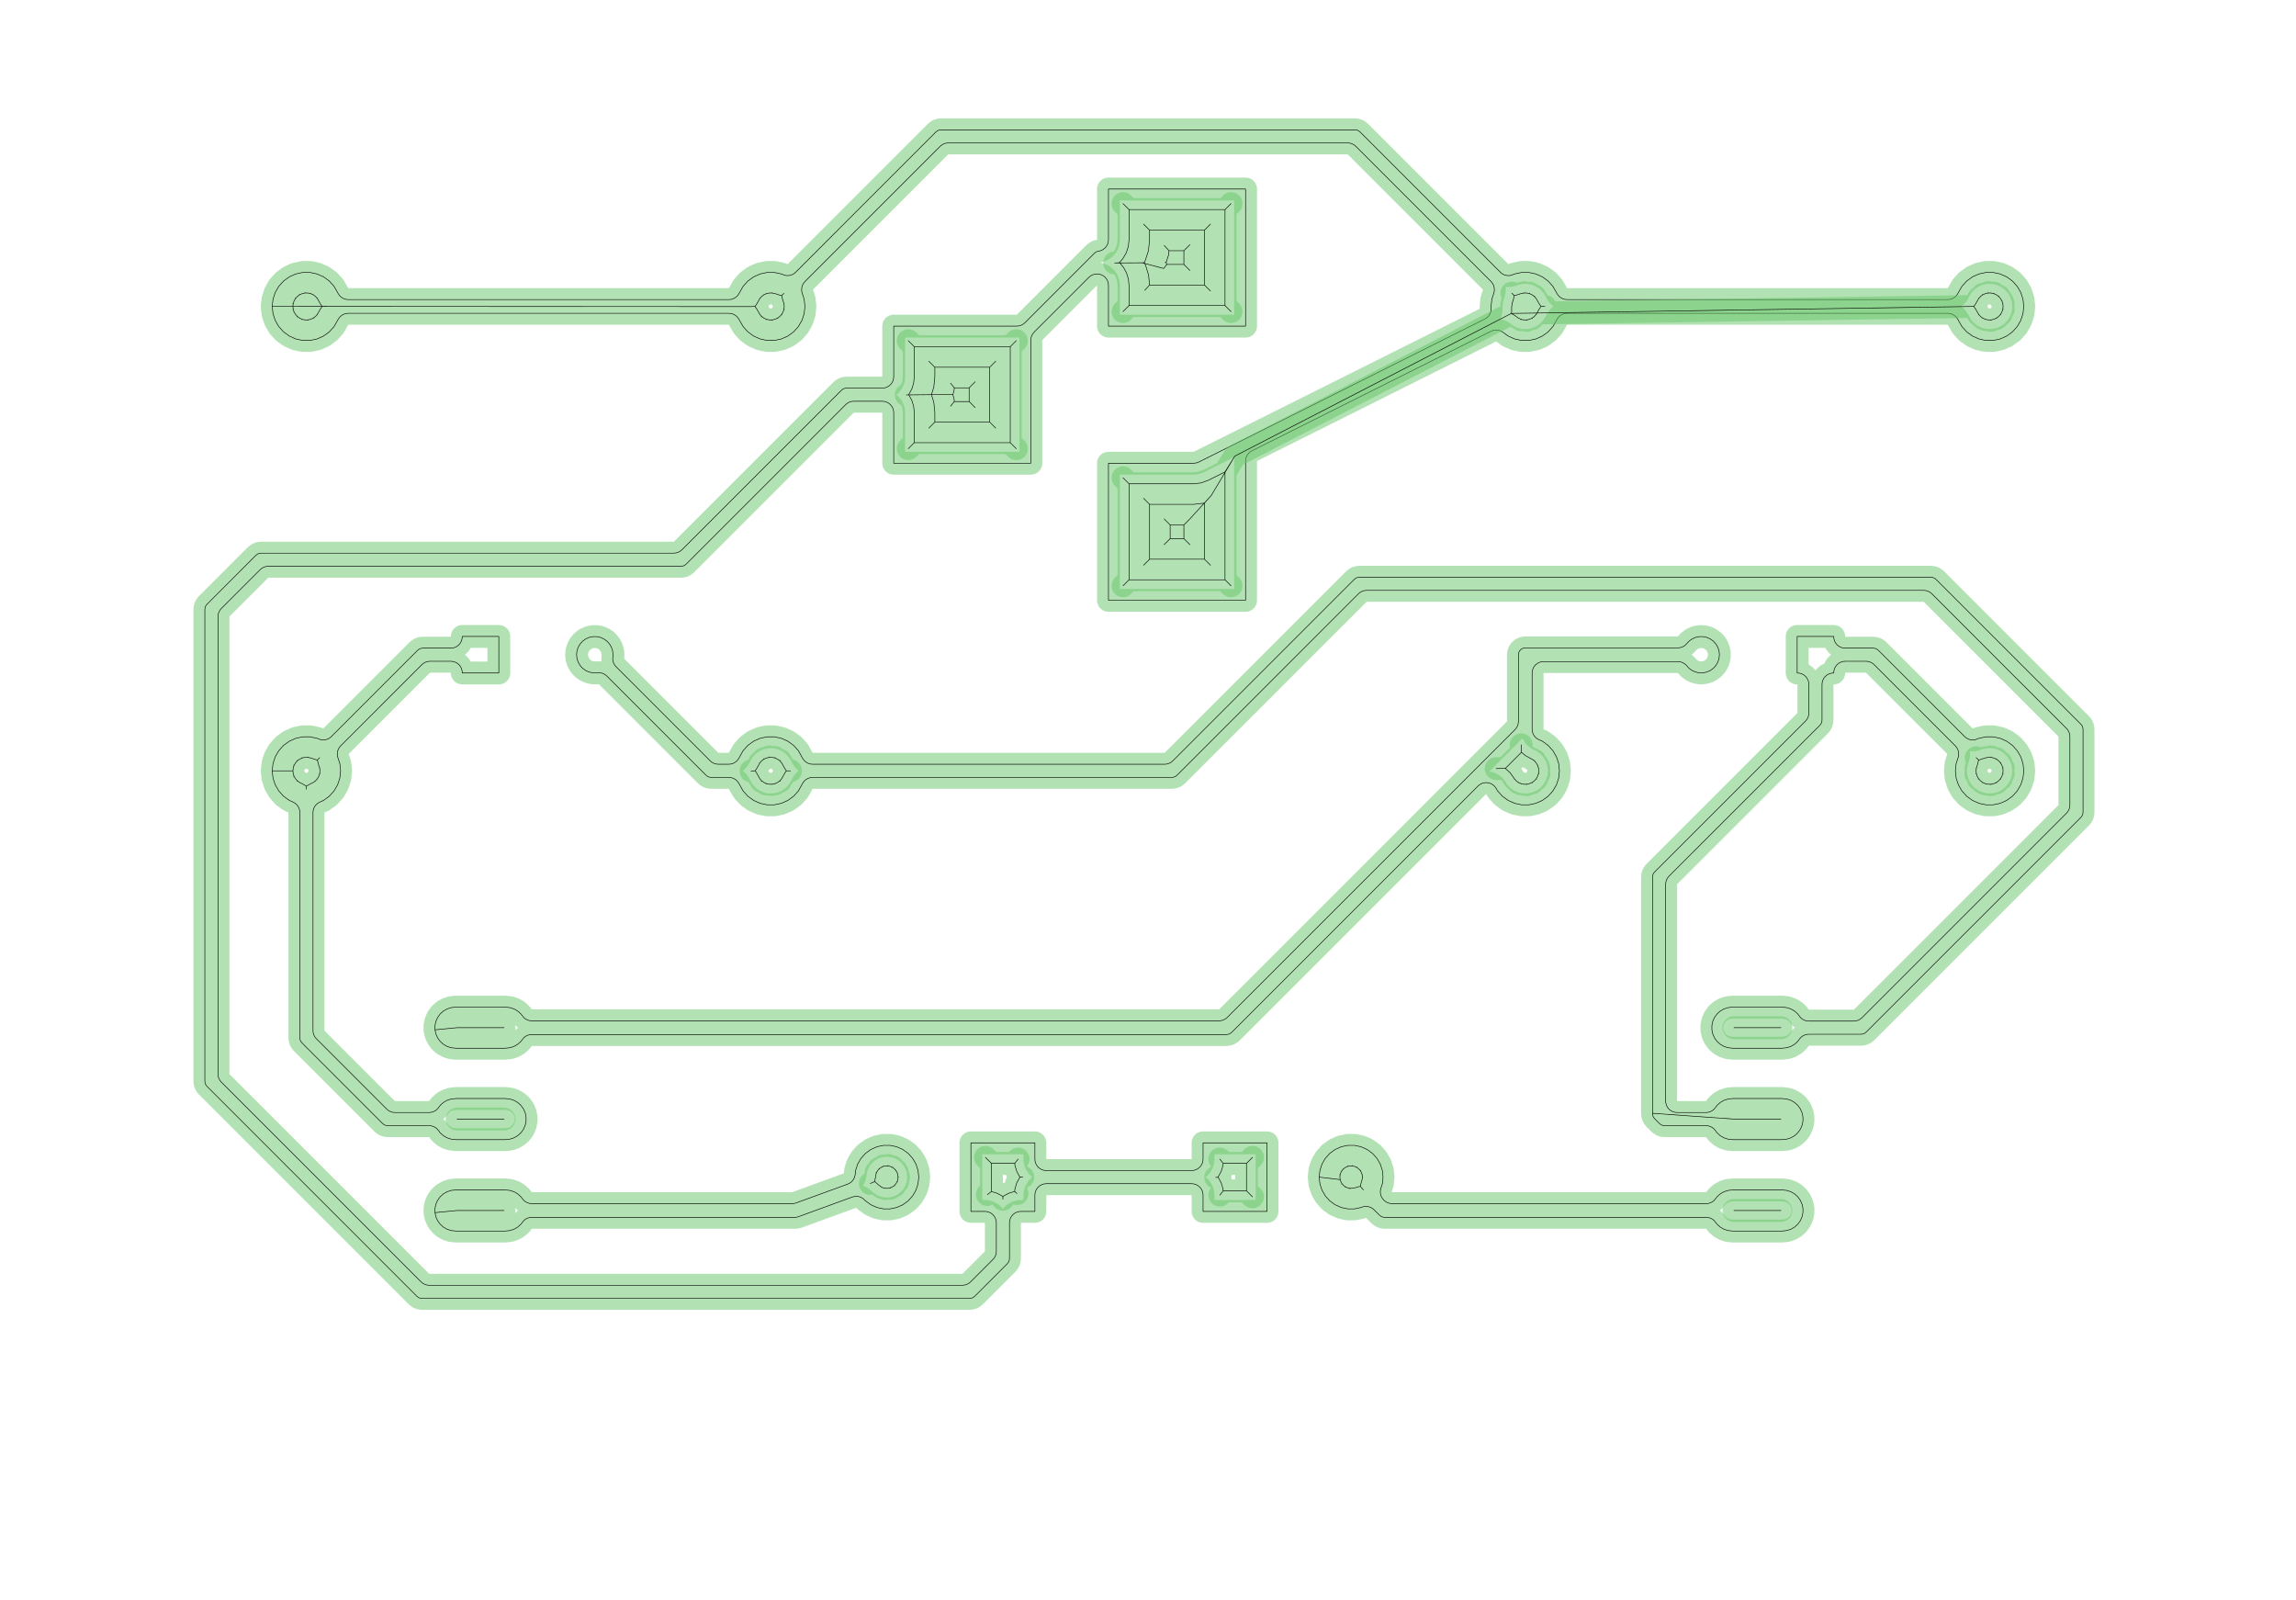 <?xml version="1.0" standalone="no"?>
<!DOCTYPE svg PUBLIC "-//W3C//DTD SVG 1.1//EN"
"http://www.w3.org/Graphics/SVG/1.1/DTD/svg11.dtd">
<!-- original:
<svg width="189.883" height="132.283" viewBox="0 0 3955.91 2755.91" version="1.1"
-->
<svg width="1898.83" height="1322.83" viewBox="0 0 3955.91 2755.91" version="1.1"
xmlns="http://www.w3.org/2000/svg"
xmlns:xlink="http://www.w3.org/1999/xlink">
<polyline points="469.045,527.953 470.333,540.199 474.139,551.911 480.295,562.577 488.535,571.729 498.499,578.967 509.749,583.975 521.795,586.535 534.109,586.535 546.155,583.975 557.405,578.967 567.369,571.729 575.565,562.625 582.901,549.721 585.315,546.357 588.381,543.573 591.959,541.489 595.895,540.203 600.013,539.767 1255.89,539.767 1260.01,540.203 1263.94,541.489 1267.52,543.573 1270.59,546.357 1273,549.721 1280.34,562.625 1288.53,571.729 1298.5,578.967 1309.75,583.975 1321.79,586.535 1334.11,586.535 1346.15,583.975 1357.4,578.967 1367.37,571.729 1375.61,562.577 1381.76,551.911 1385.57,540.199 1386.86,527.953 1385.57,515.705 1382.09,505.009 1381.3,501.495 1381.16,497.895 1381.68,494.331 1382.83,490.919 1384.59,487.777 1386.9,485.007 1619.87,252.031 1622.86,249.583 1626.26,247.763 1629.95,246.643 1633.79,246.265 2322.11,246.265 2325.94,246.643 2329.64,247.763 2333.04,249.583 2336.03,252.031 2569,485.007 2571.31,487.777 2573.07,490.921 2574.23,494.331 2574.74,497.897 2574.6,501.497 2573.81,505.009 2570.33,515.705 2569.04,527.951 2569.26,533.789 2568.47,537.681 2566.93,541.337 2564.68,544.607 2561.82,547.361 2558.47,549.485 2065.52,795.959 2061.24,797.511 2056.71,798.037 1909.84,798.037 1909.84,1034.27 2146.07,1034.27 2146.07,794.271 2146.4,790.659 2147.39,787.169 2149.01,783.921 2151.19,781.025 2153.87,778.577 2156.95,776.663 2568.98,570.645 2572.32,569.343 2575.83,568.665 2579.41,568.633 2582.93,569.251 2586.28,570.495 2589.36,572.327 2598.5,578.967 2609.75,583.975 2621.79,586.535 2634.11,586.535 2646.15,583.975 2657.4,578.967 2667.37,571.729 2675.56,562.625 2682.9,549.721 2685.31,546.357 2688.38,543.573 2691.96,541.489 2695.89,540.203 2700.01,539.767 3355.89,539.767 3360.01,540.203 3363.94,541.489 3367.52,543.573 3370.59,546.357 3373,549.721 3380.34,562.625 3388.53,571.729 3398.5,578.967 3409.75,583.975 3421.79,586.535 3434.11,586.535 3446.15,583.975 3457.4,578.967 3467.37,571.729 3475.61,562.577 3481.76,551.911 3485.57,540.199 3486.86,527.953 3485.57,515.705 3481.76,503.993 3475.61,493.327 3467.37,484.175 3457.4,476.937 3446.15,471.929 3434.11,469.369 3421.79,469.369 3409.75,471.929 3398.5,476.937 3388.53,484.175 3380.34,493.279 3373,506.183 3370.59,509.547 3367.52,512.331 3363.94,514.415 3360.01,515.701 3355.89,516.137 2700.01,516.137 2695.89,515.701 2691.96,514.415 2688.38,512.331 2685.31,509.547 2682.9,506.183 2675.56,493.279 2667.37,484.175 2657.4,476.937 2646.15,471.929 2634.11,469.369 2621.79,469.369 2609.75,471.929 2603.26,474.383 2599.35,474.847 2595.42,474.519 2591.63,473.415 2588.14,471.579 2585.08,469.083 2343.63,227.633 2341.18,225.621 2339.24,224.585 2337.14,223.945 2333.98,223.635 1621.92,223.635 1618.76,223.945 1616.66,224.585 1614.72,225.621 1612.27,227.633 1370.82,469.083 1367.76,471.579 1364.27,473.415 1360.48,474.519 1356.55,474.845 1352.64,474.383 1346.15,471.929 1334.11,469.369 1321.79,469.369 1309.75,471.929 1298.5,476.937 1288.53,484.175 1280.34,493.279 1273,506.183 1270.59,509.547 1267.52,512.331 1263.94,514.415 1260.01,515.701 1255.89,516.137 600.013,516.137 595.895,515.701 591.959,514.415 588.381,512.331 585.315,509.547 582.901,506.183 575.565,493.279 567.369,484.175 557.405,476.937 546.155,471.929 534.109,469.369 521.795,469.369 509.749,471.929 498.499,476.937 488.535,484.175 480.295,493.327 474.139,503.993 470.333,515.705 469.045,527.953 504.669,527.953 505.177,532.793 504.741,532.863 505.177,532.793 506.681,537.423 506.287,537.623 506.681,537.423 509.115,541.637 512.373,545.255 511.843,545.843 512.373,545.255 516.311,548.117 520.757,550.097 520.513,550.849 520.757,550.097 525.519,551.109 530.385,551.109 530.469,551.895 530.385,551.109 535.147,550.097 539.593,548.117 539.985,548.795 539.593,548.117 543.531,545.255 546.667,541.773 546.953,542.013 546.667,541.773 552.105,532.209 555.159,527.953 562.269,527.699 555.159,527.953 552.105,523.695 546.667,514.131 547.029,513.837 546.667,514.131 543.531,510.649 539.593,507.787 539.831,507.421 539.593,507.787 535.147,505.807 535.261,505.381 535.147,505.807 530.385,504.795 525.519,504.795 525.435,504.009 525.519,504.795 520.757,505.807 516.311,507.787 515.915,507.103 516.311,507.787 512.373,510.649 509.115,514.267 508.475,513.801 509.115,514.267 506.681,518.481 505.177,523.111 504.403,522.947 505.177,523.111 504.669,527.953 1293.63,528.205 1300.74,527.953 1303.8,523.695 1309.24,514.131 1308.95,513.891 1309.24,514.131 1312.37,510.649 1316.31,507.787 1316.07,507.421 1316.31,507.787 1320.76,505.807 1320.64,505.381 1320.76,505.807 1325.52,504.795 1330.38,504.795 1330.43,504.197 1330.38,504.795 1335.8,505.947 1344.97,508.971 1346.87,509.195 1350.67,505.363 1346.87,509.195 1348.4,515.957 1350.73,523.111 1351.05,523.067 1350.73,523.111 1351.23,527.953 1350.73,532.793 1351.5,532.957 1350.73,532.793 1349.22,537.423 1346.79,541.637 1347.43,542.103 1346.79,541.637 1343.53,545.255 1339.59,548.117 1339.99,548.801 1339.59,548.117 1335.15,550.097 1330.38,551.109 1330.47,551.895 1330.38,551.109 1325.52,551.109 1320.76,550.097 1320.51,550.849 1320.76,550.097 1316.31,548.117 1312.37,545.255 1311.7,545.971 1312.37,545.255 1309.24,541.773 1303.8,532.209 1300.74,527.953" style="stroke:rgb(103,198,105);stroke-width:39.37;fill:none;stroke-opacity:0.5;stroke-linecap:round;stroke-linejoin:round;;fill:none"/>
<polyline points="469.045,527.953 470.333,540.199 474.139,551.911 480.295,562.577 488.535,571.729 498.499,578.967 509.749,583.975 521.795,586.535 534.109,586.535 546.155,583.975 557.405,578.967 567.369,571.729 575.565,562.625 582.901,549.721 585.315,546.357 588.381,543.573 591.959,541.489 595.895,540.203 600.013,539.767 1255.89,539.767 1260.01,540.203 1263.94,541.489 1267.52,543.573 1270.59,546.357 1273,549.721 1280.34,562.625 1288.53,571.729 1298.5,578.967 1309.75,583.975 1321.79,586.535 1334.11,586.535 1346.15,583.975 1357.4,578.967 1367.37,571.729 1375.61,562.577 1381.76,551.911 1385.57,540.199 1386.86,527.953 1385.57,515.705 1382.09,505.009 1381.3,501.495 1381.16,497.895 1381.68,494.331 1382.83,490.919 1384.59,487.777 1386.9,485.007 1619.87,252.031 1622.86,249.583 1626.26,247.763 1629.95,246.643 1633.79,246.265 2322.11,246.265 2325.94,246.643 2329.64,247.763 2333.04,249.583 2336.03,252.031 2569,485.007 2571.31,487.777 2573.07,490.921 2574.23,494.331 2574.74,497.897 2574.6,501.497 2573.81,505.009 2570.33,515.705 2569.04,527.951 2569.26,533.789 2568.47,537.681 2566.93,541.337 2564.68,544.607 2561.82,547.361 2558.47,549.485 2065.52,795.959 2061.24,797.511 2056.71,798.037 1909.84,798.037 1909.84,1034.27 2146.07,1034.27 2146.07,794.271 2146.4,790.659 2147.39,787.169 2149.01,783.921 2151.19,781.025 2153.87,778.577 2156.95,776.663 2568.98,570.645 2572.32,569.343 2575.83,568.665 2579.41,568.633 2582.93,569.251 2586.28,570.495 2589.36,572.327 2598.5,578.967 2609.75,583.975 2621.79,586.535 2634.11,586.535 2646.15,583.975 2657.4,578.967 2667.37,571.729 2675.56,562.625 2682.9,549.721 2685.31,546.357 2688.38,543.573 2691.96,541.489 2695.89,540.203 2700.01,539.767 3355.89,539.767 3360.01,540.203 3363.94,541.489 3367.52,543.573 3370.59,546.357 3373,549.721 3380.34,562.625 3388.53,571.729 3398.5,578.967 3409.75,583.975 3421.79,586.535 3434.11,586.535 3446.15,583.975 3457.4,578.967 3467.37,571.729 3475.61,562.577 3481.76,551.911 3485.57,540.199 3486.86,527.953 3485.57,515.705 3481.76,503.993 3475.61,493.327 3467.37,484.175 3457.4,476.937 3446.15,471.929 3434.11,469.369 3421.79,469.369 3409.75,471.929 3398.5,476.937 3388.53,484.175 3380.34,493.279 3373,506.183 3370.59,509.547 3367.52,512.331 3363.94,514.415 3360.01,515.701 3355.89,516.137 2700.01,516.137 2695.89,515.701 2691.96,514.415 2688.38,512.331 2685.31,509.547 2682.9,506.183 2675.56,493.279 2667.37,484.175 2657.4,476.937 2646.15,471.929 2634.11,469.369 2621.79,469.369 2609.75,471.929 2603.26,474.383 2599.35,474.847 2595.42,474.519 2591.63,473.415 2588.14,471.579 2585.08,469.083 2343.63,227.633 2341.18,225.621 2339.24,224.585 2337.14,223.945 2333.98,223.635 1621.92,223.635 1618.76,223.945 1616.66,224.585 1614.72,225.621 1612.27,227.633 1370.82,469.083 1367.76,471.579 1364.27,473.415 1360.48,474.519 1356.55,474.845 1352.64,474.383 1346.15,471.929 1334.11,469.369 1321.79,469.369 1309.75,471.929 1298.5,476.937 1288.53,484.175 1280.34,493.279 1273,506.183 1270.59,509.547 1267.52,512.331 1263.94,514.415 1260.01,515.701 1255.89,516.137 600.013,516.137 595.895,515.701 591.959,514.415 588.381,512.331 585.315,509.547 582.901,506.183 575.565,493.279 567.369,484.175 557.405,476.937 546.155,471.929 534.109,469.369 521.795,469.369 509.749,471.929 498.499,476.937 488.535,484.175 480.295,493.327 474.139,503.993 470.333,515.705 469.045,527.953 504.669,527.953 505.177,532.793 504.741,532.863 505.177,532.793 506.681,537.423 506.287,537.623 506.681,537.423 509.115,541.637 512.373,545.255 511.843,545.843 512.373,545.255 516.311,548.117 520.757,550.097 520.513,550.849 520.757,550.097 525.519,551.109 530.385,551.109 530.469,551.895 530.385,551.109 535.147,550.097 539.593,548.117 539.985,548.795 539.593,548.117 543.531,545.255 546.667,541.773 546.953,542.013 546.667,541.773 552.105,532.209 555.159,527.953 562.269,527.699 555.159,527.953 552.105,523.695 546.667,514.131 547.029,513.837 546.667,514.131 543.531,510.649 539.593,507.787 539.831,507.421 539.593,507.787 535.147,505.807 535.261,505.381 535.147,505.807 530.385,504.795 525.519,504.795 525.435,504.009 525.519,504.795 520.757,505.807 516.311,507.787 515.915,507.103 516.311,507.787 512.373,510.649 509.115,514.267 508.475,513.801 509.115,514.267 506.681,518.481 505.177,523.111 504.403,522.947 505.177,523.111 504.669,527.953 1293.63,528.205 1300.74,527.953 1303.8,523.695 1309.24,514.131 1308.95,513.891 1309.24,514.131 1312.37,510.649 1316.31,507.787 1316.07,507.421 1316.31,507.787 1320.76,505.807 1320.64,505.381 1320.76,505.807 1325.52,504.795 1330.38,504.795 1330.43,504.197 1330.38,504.795 1335.8,505.947 1344.97,508.971 1346.87,509.195 1350.67,505.363 1346.87,509.195 1348.4,515.957 1350.73,523.111 1351.05,523.067 1350.73,523.111 1351.23,527.953 1350.73,532.793 1351.5,532.957 1350.73,532.793 1349.22,537.423 1346.79,541.637 1347.43,542.103 1346.79,541.637 1343.53,545.255 1339.59,548.117 1339.99,548.801 1339.59,548.117 1335.15,550.097 1330.38,551.109 1330.47,551.895 1330.38,551.109 1325.52,551.109 1320.76,550.097 1320.51,550.849 1320.76,550.097 1316.31,548.117 1312.37,545.255 1311.7,545.971 1312.37,545.255 1309.24,541.773 1303.8,532.209 1300.74,527.953" style="stroke:rgb(0,0,0);stroke-width:1px;fill:none;stroke-opacity:1;stroke-linecap:round;stroke-linejoin:round;;fill:none"/>
<polyline points="504.669,1327.95 505.177,1332.79 506.681,1337.42 505.959,1337.74 506.681,1337.42 509.115,1341.64 512.373,1345.25 511.851,1345.83 512.373,1345.25 516.311,1348.12 519.369,1349.48 527.953,1354.33 527.917,1359.76 527.953,1354.33 536.535,1349.48 539.593,1348.12 543.531,1345.25 543.779,1345.55 543.531,1345.25 546.789,1341.64 547.159,1341.88 546.789,1341.64 549.223,1337.42 550.727,1332.79 551.501,1332.96 550.727,1332.79 551.235,1327.95 550.727,1323.11 551.049,1323.07 550.727,1323.11 548.403,1315.96 546.873,1309.19 550.669,1305.36 546.873,1309.19 544.971,1308.97 535.801,1305.95 530.385,1304.79 530.433,1304.2 530.385,1304.79 525.519,1304.79 520.757,1305.81 520.513,1305.05 520.757,1305.81 516.311,1307.79 512.373,1310.65 511.843,1310.06 512.373,1310.65 509.115,1314.27 506.681,1318.48 505.959,1318.16 506.681,1318.48 505.177,1323.11 504.669,1327.95 469.045,1327.95 470.333,1340.2 474.139,1351.91 480.295,1362.58 488.535,1371.73 498.499,1378.97 504.959,1381.84 508.243,1383.7 511.113,1386.15 513.461,1389.1 515.203,1392.45 516.275,1396.07 516.637,1399.82 516.637,1787.41 516.947,1790.56 517.587,1792.67 518.623,1794.61 520.635,1797.06 658.841,1935.27 661.293,1937.28 663.233,1938.32 665.337,1938.96 668.493,1939.27 739.411,1939.27 743.099,1939.61 746.657,1940.65 749.959,1942.33 752.887,1944.6 755.337,1947.38 758.393,1951.59 763.881,1956.53 770.277,1960.22 777.301,1962.5 785.677,1963.38 870.227,1963.38 878.603,1962.5 885.627,1960.22 892.023,1956.53 897.511,1951.59 901.851,1945.61 904.855,1938.87 906.391,1931.64 906.391,1924.26 904.855,1917.04 901.851,1910.29 897.511,1904.31 892.023,1899.37 885.627,1895.68 878.603,1893.4 870.227,1892.52 785.677,1892.52 777.301,1893.4 770.277,1895.68 763.881,1899.37 758.393,1904.31 755.337,1908.52 752.887,1911.3 749.959,1913.57 746.657,1915.25 743.099,1916.29 739.411,1916.64 680.367,1916.64 676.527,1916.26 672.833,1915.14 669.431,1913.32 666.447,1910.87 545.033,1789.45 542.585,1786.47 540.765,1783.07 539.645,1779.37 539.267,1775.53 539.267,1399.82 539.629,1396.07 540.701,1392.45 542.443,1389.1 544.791,1386.15 547.661,1383.7 550.945,1381.84 557.405,1378.97 567.369,1371.73 575.609,1362.58 581.765,1351.91 585.571,1340.2 586.859,1327.95 585.571,1315.7 582.097,1305.01 581.301,1301.5 581.159,1297.9 581.677,1294.33 582.835,1290.92 584.595,1287.78 586.899,1285.01 726.873,1145.03 729.857,1142.58 733.259,1140.76 736.953,1139.64 740.793,1139.27 776.771,1139.27 780.611,1139.64 784.305,1140.76 787.707,1142.58 790.691,1145.03 793.139,1148.01 794.957,1151.42 796.077,1155.11 796.455,1159.45 859.449,1159.45 859.449,1096.45 796.455,1096.45 796.077,1100.79 794.957,1104.48 793.139,1107.89 790.691,1110.87 787.707,1113.32 784.305,1115.14 780.611,1116.26 776.771,1116.64 728.919,1116.64 725.763,1116.95 723.659,1117.59 721.719,1118.62 719.267,1120.63 570.819,1269.08 567.765,1271.58 564.273,1273.41 560.487,1274.52 556.555,1274.85 552.639,1274.38 546.155,1271.93 534.109,1269.37 521.795,1269.37 509.749,1271.93 498.499,1276.94 488.535,1284.17 480.295,1293.33 474.139,1303.99 470.333,1315.7 469.045,1327.95" style="stroke:rgb(103,198,105);stroke-width:39.37;fill:none;stroke-opacity:0.5;stroke-linecap:round;stroke-linejoin:round;;fill:none"/>
<polyline points="504.669,1327.95 505.177,1332.79 506.681,1337.42 505.959,1337.74 506.681,1337.42 509.115,1341.64 512.373,1345.25 511.851,1345.83 512.373,1345.25 516.311,1348.12 519.369,1349.48 527.953,1354.33 527.917,1359.76 527.953,1354.33 536.535,1349.48 539.593,1348.12 543.531,1345.25 543.779,1345.55 543.531,1345.25 546.789,1341.64 547.159,1341.88 546.789,1341.64 549.223,1337.42 550.727,1332.79 551.501,1332.96 550.727,1332.79 551.235,1327.95 550.727,1323.11 551.049,1323.07 550.727,1323.11 548.403,1315.96 546.873,1309.19 550.669,1305.36 546.873,1309.19 544.971,1308.97 535.801,1305.95 530.385,1304.79 530.433,1304.2 530.385,1304.79 525.519,1304.79 520.757,1305.81 520.513,1305.05 520.757,1305.81 516.311,1307.79 512.373,1310.65 511.843,1310.06 512.373,1310.65 509.115,1314.27 506.681,1318.48 505.959,1318.16 506.681,1318.48 505.177,1323.11 504.669,1327.95 469.045,1327.95 470.333,1340.2 474.139,1351.91 480.295,1362.58 488.535,1371.73 498.499,1378.97 504.959,1381.84 508.243,1383.7 511.113,1386.15 513.461,1389.1 515.203,1392.45 516.275,1396.07 516.637,1399.82 516.637,1787.41 516.947,1790.56 517.587,1792.67 518.623,1794.61 520.635,1797.06 658.841,1935.27 661.293,1937.28 663.233,1938.32 665.337,1938.96 668.493,1939.27 739.411,1939.27 743.099,1939.61 746.657,1940.65 749.959,1942.33 752.887,1944.6 755.337,1947.38 758.393,1951.59 763.881,1956.53 770.277,1960.22 777.301,1962.5 785.677,1963.38 870.227,1963.38 878.603,1962.5 885.627,1960.22 892.023,1956.53 897.511,1951.59 901.851,1945.61 904.855,1938.87 906.391,1931.64 906.391,1924.26 904.855,1917.04 901.851,1910.29 897.511,1904.31 892.023,1899.37 885.627,1895.68 878.603,1893.4 870.227,1892.52 785.677,1892.52 777.301,1893.4 770.277,1895.68 763.881,1899.37 758.393,1904.31 755.337,1908.52 752.887,1911.3 749.959,1913.57 746.657,1915.25 743.099,1916.29 739.411,1916.64 680.367,1916.64 676.527,1916.26 672.833,1915.14 669.431,1913.32 666.447,1910.87 545.033,1789.45 542.585,1786.47 540.765,1783.07 539.645,1779.37 539.267,1775.53 539.267,1399.82 539.629,1396.07 540.701,1392.45 542.443,1389.1 544.791,1386.15 547.661,1383.7 550.945,1381.84 557.405,1378.97 567.369,1371.73 575.609,1362.58 581.765,1351.91 585.571,1340.2 586.859,1327.95 585.571,1315.7 582.097,1305.01 581.301,1301.5 581.159,1297.9 581.677,1294.33 582.835,1290.92 584.595,1287.78 586.899,1285.01 726.873,1145.03 729.857,1142.58 733.259,1140.76 736.953,1139.64 740.793,1139.27 776.771,1139.27 780.611,1139.64 784.305,1140.76 787.707,1142.58 790.691,1145.03 793.139,1148.01 794.957,1151.42 796.077,1155.11 796.455,1159.45 859.449,1159.45 859.449,1096.45 796.455,1096.45 796.077,1100.79 794.957,1104.48 793.139,1107.89 790.691,1110.87 787.707,1113.32 784.305,1115.14 780.611,1116.26 776.771,1116.64 728.919,1116.64 725.763,1116.95 723.659,1117.59 721.719,1118.62 719.267,1120.63 570.819,1269.08 567.765,1271.58 564.273,1273.41 560.487,1274.52 556.555,1274.85 552.639,1274.38 546.155,1271.93 534.109,1269.37 521.795,1269.37 509.749,1271.93 498.499,1276.94 488.535,1284.17 480.295,1293.33 474.139,1303.99 470.333,1315.7 469.045,1327.95" style="stroke:rgb(0,0,0);stroke-width:1px;fill:none;stroke-opacity:1;stroke-linecap:round;stroke-linejoin:round;;fill:none"/>
<polyline points="352.935,1862.23 352.935,1050.34 353.245,1047.18 353.885,1045.08 354.921,1043.14 356.933,1040.69 440.689,956.933 443.141,954.921 445.081,953.885 447.185,953.245 450.341,952.935 1161.01,952.935 1164.85,952.557 1168.54,951.437 1171.95,949.617 1174.93,947.169 1449.47,672.635 1451.92,670.623 1453.86,669.587 1455.96,668.947 1459.12,668.637 1520.15,668.637 1523.99,668.259 1527.68,667.139 1531.09,665.319 1534.07,662.871 1536.52,659.889 1538.34,656.485 1539.46,652.793 1539.84,648.953 1539.84,561.837 1751.91,561.837 1755.75,561.459 1759.44,560.339 1762.85,558.519 1765.83,556.071 1885.47,436.435 1887.92,434.423 1889.86,433.387 1896.13,431.901 1899.91,430.239 1903.27,427.823 1906.04,424.761 1908.12,421.187 1909.4,417.257 1909.84,413.145 1909.84,325.637 2146.07,325.637 2146.07,561.867 1909.84,561.867 1909.84,491.593 1909.46,487.753 1908.34,484.059 1906.52,480.657 1904.07,477.673 1901.09,475.225 1897.68,473.407 1893.99,472.285 1890.15,471.907 1886.31,472.285 1882.62,473.407 1879.21,475.225 1876.23,477.673 1781.83,572.073 1779.38,575.057 1777.56,578.459 1776.44,582.153 1776.07,585.993 1776.07,798.067 1539.84,798.067 1539.84,710.953 1539.46,707.111 1538.34,703.419 1536.52,700.015 1534.07,697.033 1531.09,694.585 1527.68,692.765 1523.99,691.645 1520.15,691.267 1470.99,691.267 1467.15,691.645 1463.46,692.765 1460.06,694.585 1457.07,697.033 1182.54,971.567 1180.08,973.579 1178.14,974.615 1176.04,975.255 1172.88,975.565 462.215,975.565 458.375,975.943 454.681,977.063 451.279,978.883 448.295,981.331 381.331,1048.29 378.883,1051.28 377.063,1054.68 375.943,1058.37 375.565,1062.21 375.565,1850.35 375.943,1854.19 377.063,1857.89 378.883,1861.29 381.331,1864.27 725.525,2208.47 728.509,2210.92 731.911,2212.74 735.605,2213.86 739.445,2214.23 1658.25,2214.23 1662.09,2213.86 1665.78,2212.74 1669.19,2210.92 1672.17,2208.47 1710.87,2169.77 1713.32,2166.79 1715.14,2163.38 1716.26,2159.69 1716.64,2155.85 1716.64,2106.69 1716.26,2102.85 1715.14,2099.16 1713.32,2095.75 1710.87,2092.77 1707.89,2090.32 1704.48,2088.5 1700.79,2087.38 1696.95,2087.01 1672.83,2087.01 1672.83,1968.9 1783.07,1968.9 1783.07,1996.95 1783.45,2000.79 1784.57,2004.48 1786.39,2007.89 1788.83,2010.87 1791.82,2013.32 1795.22,2015.14 1798.91,2016.26 1802.75,2016.64 2053.15,2016.64 2056.99,2016.26 2060.68,2015.14 2064.08,2013.32 2067.07,2010.87 2069.51,2007.89 2071.33,2004.48 2072.45,2000.79 2072.83,1996.95 2072.83,1968.9 2183.07,1968.9 2183.07,2087.01 2072.83,2087.01 2072.83,2058.95 2072.45,2055.11 2071.33,2051.42 2069.51,2048.01 2067.07,2045.03 2064.08,2042.58 2060.68,2040.76 2056.99,2039.64 2053.15,2039.27 1802.75,2039.27 1798.91,2039.64 1795.22,2040.76 1791.82,2042.58 1788.83,2045.03 1786.39,2048.01 1784.57,2051.42 1783.45,2055.11 1783.07,2058.95 1783.07,2087.01 1758.95,2087.01 1755.11,2087.38 1751.42,2088.5 1748.01,2090.32 1745.03,2092.77 1742.58,2095.75 1740.76,2099.16 1739.64,2102.85 1739.27,2106.69 1739.27,2167.72 1738.96,2170.88 1738.32,2172.98 1737.28,2174.92 1735.27,2177.38 1679.78,2232.87 1677.32,2234.88 1675.38,2235.91 1673.28,2236.55 1670.12,2236.86 727.571,2236.86 724.415,2236.55 722.311,2235.91 720.371,2234.88 717.919,2232.87 356.933,1871.88 354.921,1869.43 353.885,1867.49 353.245,1865.38 352.935,1862.23" style="stroke:rgb(103,198,105);stroke-width:39.37;fill:none;stroke-opacity:0.5;stroke-linecap:round;stroke-linejoin:round;;fill:none"/>
<polyline points="352.935,1862.23 352.935,1050.34 353.245,1047.18 353.885,1045.08 354.921,1043.14 356.933,1040.69 440.689,956.933 443.141,954.921 445.081,953.885 447.185,953.245 450.341,952.935 1161.01,952.935 1164.85,952.557 1168.54,951.437 1171.95,949.617 1174.93,947.169 1449.47,672.635 1451.92,670.623 1453.86,669.587 1455.96,668.947 1459.12,668.637 1520.15,668.637 1523.99,668.259 1527.68,667.139 1531.09,665.319 1534.07,662.871 1536.52,659.889 1538.34,656.485 1539.46,652.793 1539.84,648.953 1539.84,561.837 1751.91,561.837 1755.75,561.459 1759.44,560.339 1762.85,558.519 1765.83,556.071 1885.47,436.435 1887.92,434.423 1889.86,433.387 1896.13,431.901 1899.91,430.239 1903.27,427.823 1906.04,424.761 1908.12,421.187 1909.4,417.257 1909.84,413.145 1909.84,325.637 2146.07,325.637 2146.07,561.867 1909.84,561.867 1909.84,491.593 1909.46,487.753 1908.34,484.059 1906.52,480.657 1904.07,477.673 1901.09,475.225 1897.68,473.407 1893.99,472.285 1890.15,471.907 1886.31,472.285 1882.62,473.407 1879.21,475.225 1876.23,477.673 1781.83,572.073 1779.38,575.057 1777.56,578.459 1776.44,582.153 1776.07,585.993 1776.07,798.067 1539.84,798.067 1539.84,710.953 1539.46,707.111 1538.34,703.419 1536.52,700.015 1534.07,697.033 1531.09,694.585 1527.68,692.765 1523.99,691.645 1520.15,691.267 1470.99,691.267 1467.15,691.645 1463.46,692.765 1460.06,694.585 1457.07,697.033 1182.54,971.567 1180.08,973.579 1178.14,974.615 1176.04,975.255 1172.88,975.565 462.215,975.565 458.375,975.943 454.681,977.063 451.279,978.883 448.295,981.331 381.331,1048.29 378.883,1051.28 377.063,1054.68 375.943,1058.37 375.565,1062.21 375.565,1850.35 375.943,1854.19 377.063,1857.89 378.883,1861.29 381.331,1864.27 725.525,2208.47 728.509,2210.92 731.911,2212.74 735.605,2213.86 739.445,2214.23 1658.25,2214.23 1662.09,2213.86 1665.78,2212.74 1669.19,2210.92 1672.17,2208.47 1710.87,2169.77 1713.32,2166.79 1715.14,2163.38 1716.26,2159.69 1716.64,2155.85 1716.64,2106.69 1716.26,2102.85 1715.14,2099.16 1713.32,2095.75 1710.87,2092.77 1707.89,2090.32 1704.48,2088.5 1700.79,2087.38 1696.95,2087.01 1672.83,2087.01 1672.83,1968.9 1783.07,1968.9 1783.07,1996.95 1783.45,2000.79 1784.57,2004.48 1786.39,2007.89 1788.83,2010.87 1791.82,2013.32 1795.22,2015.14 1798.91,2016.26 1802.75,2016.64 2053.15,2016.64 2056.99,2016.26 2060.68,2015.14 2064.08,2013.32 2067.07,2010.87 2069.51,2007.89 2071.33,2004.48 2072.45,2000.79 2072.83,1996.95 2072.83,1968.9 2183.07,1968.9 2183.07,2087.01 2072.83,2087.01 2072.83,2058.95 2072.45,2055.11 2071.33,2051.42 2069.51,2048.01 2067.07,2045.03 2064.08,2042.58 2060.68,2040.76 2056.99,2039.64 2053.15,2039.27 1802.75,2039.27 1798.91,2039.64 1795.22,2040.76 1791.82,2042.58 1788.83,2045.03 1786.39,2048.01 1784.57,2051.42 1783.45,2055.11 1783.07,2058.95 1783.07,2087.01 1758.95,2087.01 1755.11,2087.38 1751.42,2088.5 1748.01,2090.32 1745.03,2092.77 1742.58,2095.75 1740.76,2099.16 1739.64,2102.85 1739.27,2106.69 1739.27,2167.72 1738.96,2170.88 1738.32,2172.98 1737.28,2174.92 1735.27,2177.38 1679.78,2232.87 1677.32,2234.88 1675.38,2235.91 1673.28,2236.55 1670.12,2236.86 727.571,2236.86 724.415,2236.55 722.311,2235.91 720.371,2234.88 717.919,2232.87 356.933,1871.88 354.921,1869.43 353.885,1867.49 353.245,1865.38 352.935,1862.23" style="stroke:rgb(0,0,0);stroke-width:1px;fill:none;stroke-opacity:1;stroke-linecap:round;stroke-linejoin:round;;fill:none"/>
<polyline points="749.513,2089.12 751.049,2096.35 754.053,2103.09 758.393,2109.07 763.881,2114.01 770.277,2117.7 777.301,2119.98 785.677,2120.86 870.227,2120.86 878.603,2119.98 885.627,2117.7 892.023,2114.01 897.511,2109.07 902.655,2102.58 905.581,2100.31 908.883,2098.63 912.441,2097.59 916.129,2097.25 1369.61,2097.25 1372.51,2096.99 1375.33,2096.23 1468.58,2062.2 1472.35,2061.23 1476.23,2061.03 1480.08,2061.59 1483.75,2062.9 1487.08,2064.9 1491.14,2068.83 1500.45,2075.59 1510.95,2080.27 1522.2,2082.66 1533.7,2082.66 1544.95,2080.27 1555.46,2075.59 1564.76,2068.83 1572.45,2060.28 1578.2,2050.33 1581.76,2039.39 1582.96,2027.95 1581.76,2016.51 1578.2,2005.58 1572.45,1995.62 1564.76,1987.07 1555.46,1980.31 1544.95,1975.63 1533.7,1973.24 1522.2,1973.24 1510.95,1975.63 1500.45,1980.31 1491.14,1987.07 1483.45,1995.62 1477.7,2005.58 1474.14,2016.51 1473.41,2023.53 1472.69,2027.12 1471.32,2030.51 1469.35,2033.58 1466.84,2036.25 1463.88,2038.4 1460.58,2039.96 1371.65,2072.42 1368.33,2073.32 1364.9,2073.62 916.129,2073.62 912.441,2073.27 908.883,2072.23 905.581,2070.55 902.653,2068.28 897.511,2061.79 892.023,2056.85 885.627,2053.16 878.603,2050.88 870.227,2050 785.677,2050 777.301,2050.88 770.277,2053.16 763.881,2056.85 758.393,2061.79 754.053,2067.77 751.049,2074.52 749.513,2081.74 749.513,2089.12 787.533,2085.43 868.421,2085.43" style="stroke:rgb(103,198,105);stroke-width:39.37;fill:none;stroke-opacity:0.5;stroke-linecap:round;stroke-linejoin:round;;fill:none"/>
<polyline points="749.513,2089.12 751.049,2096.35 754.053,2103.09 758.393,2109.07 763.881,2114.01 770.277,2117.7 777.301,2119.98 785.677,2120.86 870.227,2120.86 878.603,2119.98 885.627,2117.7 892.023,2114.01 897.511,2109.07 902.655,2102.58 905.581,2100.31 908.883,2098.63 912.441,2097.59 916.129,2097.25 1369.61,2097.25 1372.51,2096.99 1375.33,2096.23 1468.58,2062.2 1472.35,2061.23 1476.23,2061.03 1480.08,2061.59 1483.75,2062.9 1487.08,2064.9 1491.14,2068.83 1500.45,2075.59 1510.95,2080.27 1522.2,2082.66 1533.7,2082.66 1544.95,2080.27 1555.46,2075.59 1564.76,2068.83 1572.45,2060.28 1578.2,2050.33 1581.76,2039.39 1582.96,2027.95 1581.76,2016.51 1578.2,2005.58 1572.45,1995.62 1564.76,1987.07 1555.46,1980.31 1544.95,1975.63 1533.7,1973.24 1522.2,1973.24 1510.95,1975.63 1500.45,1980.31 1491.14,1987.07 1483.45,1995.62 1477.7,2005.58 1474.14,2016.51 1473.41,2023.53 1472.69,2027.12 1471.32,2030.51 1469.35,2033.58 1466.84,2036.25 1463.88,2038.4 1460.58,2039.96 1371.65,2072.42 1368.33,2073.32 1364.9,2073.62 916.129,2073.62 912.441,2073.27 908.883,2072.23 905.581,2070.55 902.653,2068.28 897.511,2061.79 892.023,2056.85 885.627,2053.16 878.603,2050.88 870.227,2050 785.677,2050 777.301,2050.88 770.277,2053.16 763.881,2056.85 758.393,2061.79 754.053,2067.77 751.049,2074.52 749.513,2081.74 749.513,2089.12 787.533,2085.43 868.421,2085.43" style="stroke:rgb(0,0,0);stroke-width:1px;fill:none;stroke-opacity:1;stroke-linecap:round;stroke-linejoin:round;;fill:none"/>
<polyline points="868.421,1927.95 787.483,1927.95" style="stroke:rgb(103,198,105);stroke-width:39.37;fill:none;stroke-opacity:0.5;stroke-linecap:round;stroke-linejoin:round;;fill:none"/>
<polyline points="868.421,1927.95 787.483,1927.95" style="stroke:rgb(0,0,0);stroke-width:1px;fill:none;stroke-opacity:1;stroke-linecap:round;stroke-linejoin:round;;fill:none"/>
<polyline points="749.513,1774.16 751.049,1781.39 754.053,1788.13 758.393,1794.11 763.881,1799.05 770.277,1802.74 777.301,1805.02 785.677,1805.9 870.227,1805.9 878.603,1805.02 885.627,1802.74 892.023,1799.05 897.511,1794.11 902.655,1787.62 905.583,1785.35 908.885,1783.67 912.443,1782.63 916.131,1782.28 2112.59,1782.28 2115.85,1781.96 2118.04,1781.3 2120.07,1780.21 2122.6,1778.14 2546.73,1354.01 2549.84,1351.48 2553.38,1349.63 2557.23,1348.54 2561.23,1348.25 2565.19,1348.77 2568.97,1350.08 2572.41,1352.13 2575.36,1354.84 2577.7,1358.08 2580.29,1362.58 2588.53,1371.73 2598.5,1378.97 2609.75,1383.97 2621.79,1386.53 2634.11,1386.53 2646.15,1383.97 2657.4,1378.97 2667.37,1371.73 2675.61,1362.58 2681.76,1351.91 2685.57,1340.2 2686.86,1327.95 2685.57,1315.7 2681.76,1303.99 2675.61,1293.33 2667.37,1284.17 2657.4,1276.94 2651.42,1274.27 2648.14,1272.42 2645.27,1269.96 2642.92,1267.01 2641.18,1263.66 2640.11,1260.04 2639.75,1256.29 2639.77,1159.45 2640.14,1155.61 2641.27,1151.91 2643.08,1148.51 2645.53,1145.53 2648.52,1143.08 2651.92,1141.26 2655.61,1140.14 2659.45,1139.77 2890.97,1139.77 2895.06,1140.2 2898.98,1141.47 2902.54,1143.53 2905.6,1146.28 2910.1,1151.28 2915.41,1155.13 2921.4,1157.8 2927.82,1159.17 2934.38,1159.17 2940.8,1157.8 2946.79,1155.13 2952.1,1151.28 2956.49,1146.4 2959.77,1140.72 2961.8,1134.48 2962.49,1127.95 2961.8,1121.43 2959.77,1115.18 2956.49,1109.5 2952.1,1104.63 2946.79,1100.77 2940.8,1098.1 2934.38,1096.74 2927.82,1096.74 2921.4,1098.1 2915.41,1100.77 2910.1,1104.63 2905.6,1109.62 2902.54,1112.38 2898.98,1114.43 2895.06,1115.71 2890.97,1116.14 2628.92,1116.14 2625.66,1116.46 2623.47,1117.12 2621.44,1118.21 2619.66,1119.66 2618.21,1121.44 2617.12,1123.47 2616.46,1125.66 2616.14,1128.92 2616.14,1243.03 2615.76,1246.87 2614.64,1250.56 2612.82,1253.97 2610.37,1256.95 2114.43,1752.89 2111.45,1755.34 2108.04,1757.16 2104.35,1758.28 2100.51,1758.65 916.129,1758.65 912.439,1758.31 908.881,1757.27 905.581,1755.59 902.653,1753.32 897.511,1746.83 892.023,1741.89 885.627,1738.2 878.603,1735.92 870.227,1735.04 785.677,1735.04 777.301,1735.92 770.277,1738.2 763.881,1741.89 758.393,1746.83 754.053,1752.81 751.049,1759.55 749.513,1766.78 749.513,1774.16 787.483,1770.47 868.421,1770.47" style="stroke:rgb(103,198,105);stroke-width:39.37;fill:none;stroke-opacity:0.5;stroke-linecap:round;stroke-linejoin:round;;fill:none"/>
<polyline points="749.513,1774.16 751.049,1781.39 754.053,1788.13 758.393,1794.11 763.881,1799.05 770.277,1802.74 777.301,1805.02 785.677,1805.9 870.227,1805.9 878.603,1805.02 885.627,1802.74 892.023,1799.05 897.511,1794.11 902.655,1787.62 905.583,1785.35 908.885,1783.67 912.443,1782.63 916.131,1782.28 2112.59,1782.28 2115.85,1781.96 2118.04,1781.3 2120.07,1780.21 2122.6,1778.14 2546.73,1354.01 2549.84,1351.48 2553.38,1349.63 2557.23,1348.54 2561.23,1348.25 2565.19,1348.77 2568.97,1350.08 2572.41,1352.13 2575.36,1354.84 2577.7,1358.08 2580.29,1362.58 2588.53,1371.73 2598.5,1378.97 2609.75,1383.97 2621.79,1386.53 2634.11,1386.53 2646.15,1383.97 2657.4,1378.97 2667.37,1371.73 2675.61,1362.58 2681.76,1351.91 2685.57,1340.2 2686.86,1327.95 2685.57,1315.7 2681.76,1303.99 2675.61,1293.33 2667.37,1284.17 2657.4,1276.94 2651.42,1274.27 2648.14,1272.42 2645.27,1269.96 2642.92,1267.01 2641.18,1263.66 2640.11,1260.04 2639.75,1256.29 2639.77,1159.45 2640.14,1155.61 2641.27,1151.91 2643.08,1148.51 2645.53,1145.53 2648.52,1143.08 2651.92,1141.26 2655.61,1140.14 2659.45,1139.77 2890.97,1139.77 2895.06,1140.2 2898.98,1141.47 2902.54,1143.53 2905.6,1146.28 2910.1,1151.28 2915.41,1155.13 2921.4,1157.8 2927.82,1159.17 2934.38,1159.17 2940.8,1157.8 2946.79,1155.13 2952.1,1151.28 2956.49,1146.4 2959.77,1140.72 2961.8,1134.48 2962.49,1127.95 2961.8,1121.43 2959.77,1115.18 2956.49,1109.5 2952.1,1104.63 2946.79,1100.77 2940.8,1098.1 2934.38,1096.74 2927.82,1096.74 2921.4,1098.1 2915.41,1100.77 2910.1,1104.63 2905.6,1109.62 2902.54,1112.38 2898.98,1114.43 2895.06,1115.71 2890.97,1116.14 2628.92,1116.14 2625.66,1116.46 2623.47,1117.12 2621.44,1118.21 2619.66,1119.66 2618.21,1121.44 2617.12,1123.47 2616.46,1125.66 2616.14,1128.92 2616.14,1243.03 2615.76,1246.87 2614.64,1250.56 2612.82,1253.97 2610.37,1256.95 2114.43,1752.89 2111.45,1755.34 2108.04,1757.16 2104.35,1758.28 2100.51,1758.65 916.129,1758.65 912.439,1758.31 908.881,1757.27 905.581,1755.59 902.653,1753.32 897.511,1746.83 892.023,1741.89 885.627,1738.2 878.603,1735.92 870.227,1735.04 785.677,1735.04 777.301,1735.92 770.277,1738.2 763.881,1741.89 758.393,1746.83 754.053,1752.81 751.049,1759.55 749.513,1766.78 749.513,1774.16 787.483,1770.47 868.421,1770.47" style="stroke:rgb(0,0,0);stroke-width:1px;fill:none;stroke-opacity:1;stroke-linecap:round;stroke-linejoin:round;;fill:none"/>
<polyline points="993.415,1127.95 994.101,1134.48 996.129,1140.72 999.409,1146.4 1003.8,1151.28 1009.11,1155.13 1015.1,1157.8 1021.52,1159.17 1028.65,1159.17 1031.36,1158.87 1035.25,1159.22 1039,1160.33 1042.45,1162.16 1045.48,1164.63 1216.12,1335.27 1218.57,1337.28 1220.51,1338.32 1222.61,1338.96 1225.77,1339.27 1255.73,1339.27 1259.82,1339.7 1263.73,1340.97 1267.3,1343.03 1270.36,1345.78 1272.77,1349.11 1280.29,1362.58 1288.53,1371.73 1298.5,1378.97 1309.75,1383.97 1321.79,1386.53 1334.11,1386.53 1346.15,1383.97 1357.4,1378.97 1367.37,1371.73 1375.61,1362.58 1383.13,1349.11 1385.55,1345.78 1388.6,1343.03 1392.17,1340.97 1396.08,1339.7 1400.18,1339.27 2018.58,1339.27 2021.74,1338.96 2023.84,1338.32 2025.78,1337.28 2028.24,1335.27 2340.65,1022.85 2343.63,1020.4 2347.04,1018.58 2350.73,1017.46 2354.57,1017.08 3314.48,1017.08 3318.32,1017.46 3322.02,1018.58 3325.42,1020.4 3328.4,1022.85 3560.57,1255.01 3563.02,1258 3564.84,1261.4 3565.96,1265.09 3566.34,1268.93 3566.34,1386.97 3565.96,1390.81 3564.84,1394.5 3563.02,1397.9 3560.57,1400.89 3208.07,1753.39 3205.08,1755.84 3201.68,1757.66 3197.99,1758.78 3194.15,1759.15 3116.49,1759.15 3112.8,1758.81 3109.24,1757.77 3105.94,1756.09 3103.02,1753.82 3100.57,1751.04 3097.51,1746.83 3092.02,1741.89 3085.63,1738.2 3078.6,1735.92 3070.23,1735.04 2985.68,1735.04 2977.3,1735.92 2970.28,1738.2 2963.88,1741.89 2958.39,1746.83 2954.05,1752.81 2951.05,1759.55 2949.51,1766.78 2949.51,1774.16 2951.05,1781.39 2954.05,1788.13 2958.39,1794.11 2963.88,1799.05 2970.28,1802.74 2977.3,1805.02 2985.68,1805.9 3070.23,1805.9 3078.6,1805.02 3085.63,1802.74 3092.02,1799.05 3097.51,1794.11 3100.57,1789.9 3103.02,1787.12 3105.95,1784.85 3109.25,1783.17 3112.8,1782.13 3116.49,1781.78 3206.02,1781.78 3209.18,1781.47 3211.28,1780.83 3213.22,1779.8 3215.67,1777.79 3584.97,1408.49 3586.98,1406.04 3588.02,1404.1 3588.66,1402 3588.97,1398.84 3588.97,1257.06 3588.66,1253.9 3588.02,1251.8 3586.98,1249.86 3584.97,1247.41 3336.01,998.453 3333.56,996.441 3331.62,995.405 3329.51,994.765 3326.36,994.455 2342.69,994.455 2339.54,994.765 2337.43,995.405 2335.5,996.441 2333.04,998.453 2020.63,1310.87 2017.65,1313.32 2014.24,1315.14 2010.55,1316.26 2006.71,1316.64 1400.18,1316.64 1396.08,1316.21 1392.17,1314.93 1388.6,1312.88 1385.55,1310.12 1383.13,1306.79 1375.61,1293.33 1367.37,1284.17 1357.4,1276.94 1346.15,1271.93 1334.11,1269.37 1321.79,1269.37 1309.75,1271.93 1298.5,1276.94 1288.53,1284.17 1280.29,1293.33 1272.77,1306.79 1270.36,1310.12 1267.3,1312.88 1263.73,1314.93 1259.82,1316.21 1255.73,1316.64 1237.64,1316.64 1233.8,1316.26 1230.11,1315.14 1226.71,1313.32 1223.72,1310.87 1061.36,1148.51 1059.12,1145.83 1057.39,1142.79 1056.22,1139.49 1055.65,1136.04 1056.19,1127.95 1055.5,1121.43 1053.48,1115.18 1050.19,1109.5 1045.8,1104.63 1040.5,1100.77 1034.5,1098.1 1028.08,1096.74 1021.52,1096.74 1015.1,1098.1 1009.11,1100.77 1003.8,1104.63 999.409,1109.5 996.129,1115.18 994.101,1121.43 993.415,1127.95" style="stroke:rgb(103,198,105);stroke-width:39.37;fill:none;stroke-opacity:0.5;stroke-linecap:round;stroke-linejoin:round;;fill:none"/>
<polyline points="993.415,1127.95 994.101,1134.48 996.129,1140.72 999.409,1146.4 1003.8,1151.28 1009.11,1155.13 1015.1,1157.8 1021.52,1159.17 1028.65,1159.17 1031.36,1158.87 1035.25,1159.22 1039,1160.33 1042.45,1162.16 1045.48,1164.63 1216.12,1335.27 1218.57,1337.28 1220.51,1338.32 1222.61,1338.96 1225.77,1339.27 1255.73,1339.27 1259.82,1339.7 1263.73,1340.97 1267.3,1343.03 1270.36,1345.78 1272.77,1349.11 1280.29,1362.58 1288.53,1371.73 1298.5,1378.97 1309.75,1383.97 1321.79,1386.53 1334.11,1386.53 1346.15,1383.97 1357.4,1378.97 1367.37,1371.73 1375.61,1362.58 1383.13,1349.11 1385.55,1345.78 1388.6,1343.03 1392.17,1340.97 1396.08,1339.7 1400.18,1339.27 2018.58,1339.27 2021.74,1338.96 2023.84,1338.32 2025.78,1337.28 2028.24,1335.27 2340.65,1022.85 2343.63,1020.4 2347.04,1018.58 2350.73,1017.46 2354.57,1017.08 3314.48,1017.08 3318.32,1017.46 3322.02,1018.58 3325.42,1020.4 3328.4,1022.85 3560.57,1255.01 3563.02,1258 3564.84,1261.4 3565.96,1265.09 3566.34,1268.93 3566.34,1386.97 3565.96,1390.81 3564.84,1394.5 3563.02,1397.9 3560.57,1400.89 3208.07,1753.39 3205.08,1755.84 3201.68,1757.66 3197.99,1758.78 3194.15,1759.15 3116.49,1759.15 3112.8,1758.81 3109.24,1757.77 3105.94,1756.09 3103.02,1753.82 3100.57,1751.04 3097.51,1746.83 3092.02,1741.89 3085.63,1738.2 3078.6,1735.92 3070.23,1735.04 2985.68,1735.04 2977.3,1735.92 2970.28,1738.2 2963.88,1741.89 2958.39,1746.83 2954.05,1752.81 2951.05,1759.55 2949.51,1766.78 2949.51,1774.16 2951.05,1781.39 2954.05,1788.13 2958.39,1794.11 2963.88,1799.05 2970.28,1802.74 2977.3,1805.02 2985.68,1805.9 3070.23,1805.9 3078.6,1805.02 3085.63,1802.74 3092.02,1799.05 3097.51,1794.11 3100.57,1789.9 3103.02,1787.12 3105.95,1784.85 3109.25,1783.17 3112.8,1782.13 3116.49,1781.78 3206.02,1781.78 3209.18,1781.47 3211.28,1780.83 3213.22,1779.8 3215.67,1777.79 3584.97,1408.49 3586.98,1406.04 3588.02,1404.1 3588.66,1402 3588.97,1398.84 3588.97,1257.06 3588.66,1253.9 3588.02,1251.8 3586.98,1249.86 3584.97,1247.41 3336.01,998.453 3333.56,996.441 3331.62,995.405 3329.51,994.765 3326.36,994.455 2342.69,994.455 2339.54,994.765 2337.43,995.405 2335.5,996.441 2333.04,998.453 2020.63,1310.87 2017.65,1313.32 2014.24,1315.14 2010.55,1316.26 2006.71,1316.64 1400.18,1316.64 1396.08,1316.21 1392.17,1314.93 1388.6,1312.88 1385.55,1310.12 1383.13,1306.79 1375.61,1293.33 1367.37,1284.17 1357.4,1276.94 1346.15,1271.93 1334.11,1269.37 1321.79,1269.37 1309.75,1271.93 1298.5,1276.94 1288.53,1284.17 1280.29,1293.33 1272.77,1306.79 1270.36,1310.12 1267.3,1312.88 1263.73,1314.93 1259.82,1316.21 1255.73,1316.64 1237.64,1316.64 1233.8,1316.26 1230.11,1315.14 1226.71,1313.32 1223.72,1310.87 1061.36,1148.51 1059.12,1145.83 1057.39,1142.79 1056.22,1139.49 1055.65,1136.04 1056.19,1127.95 1055.5,1121.43 1053.48,1115.18 1050.19,1109.5 1045.8,1104.63 1040.5,1100.77 1034.5,1098.1 1028.08,1096.74 1021.52,1096.74 1015.1,1098.1 1009.11,1100.77 1003.8,1104.63 999.409,1109.5 996.129,1115.18 994.101,1121.43 993.415,1127.95" style="stroke:rgb(0,0,0);stroke-width:1px;fill:none;stroke-opacity:1;stroke-linecap:round;stroke-linejoin:round;;fill:none"/>
<polyline points="1354.95,1327.95 1352.45,1324.51 1346.79,1314.27 1343.53,1310.65 1344.2,1309.94 1343.53,1310.65 1339.59,1307.79 1335.15,1305.81 1335.39,1305.05 1335.15,1305.81 1330.38,1304.79 1325.52,1304.79 1325.43,1304.01 1325.52,1304.79 1320.76,1305.81 1316.31,1307.79 1315.91,1307.1 1316.31,1307.79 1312.37,1310.65 1309.11,1314.27 1308.8,1314.01 1309.11,1314.27 1303.46,1324.51 1300.95,1327.95 1293.95,1328.27 1300.95,1327.95 1303.46,1331.39 1309.11,1341.64 1312.37,1345.25 1311.66,1346 1312.37,1345.25 1316.31,1348.12 1320.76,1350.1 1320.51,1350.85 1320.76,1350.1 1325.52,1351.11 1330.38,1351.11 1330.41,1351.55 1330.38,1351.11 1335.15,1350.1 1335.3,1350.51 1335.15,1350.1 1339.59,1348.12 1343.53,1345.25 1344.2,1345.96 1343.53,1345.25 1346.79,1341.64 1352.45,1331.39 1354.95,1327.95 1361.97,1327.95" style="stroke:rgb(103,198,105);stroke-width:39.37;fill:none;stroke-opacity:0.5;stroke-linecap:round;stroke-linejoin:round;;fill:none"/>
<polyline points="1354.95,1327.95 1352.45,1324.51 1346.79,1314.27 1343.53,1310.65 1344.2,1309.94 1343.53,1310.65 1339.59,1307.79 1335.15,1305.81 1335.39,1305.05 1335.15,1305.81 1330.38,1304.79 1325.52,1304.79 1325.43,1304.01 1325.52,1304.79 1320.76,1305.81 1316.31,1307.79 1315.91,1307.1 1316.31,1307.79 1312.37,1310.65 1309.11,1314.27 1308.8,1314.01 1309.11,1314.27 1303.46,1324.51 1300.95,1327.95 1293.95,1328.27 1300.95,1327.95 1303.46,1331.39 1309.11,1341.64 1312.37,1345.25 1311.66,1346 1312.37,1345.25 1316.31,1348.12 1320.76,1350.1 1320.51,1350.85 1320.76,1350.1 1325.52,1351.11 1330.38,1351.11 1330.41,1351.55 1330.38,1351.11 1335.15,1350.1 1335.3,1350.51 1335.15,1350.1 1339.59,1348.12 1343.53,1345.25 1344.2,1345.96 1343.53,1345.25 1346.79,1341.64 1352.45,1331.39 1354.95,1327.95 1361.97,1327.95" style="stroke:rgb(0,0,0);stroke-width:1px;fill:none;stroke-opacity:1;stroke-linecap:round;stroke-linejoin:round;;fill:none"/>
<polyline points="1499.55,2038.93 1506.94,2035.7 1508.64,2027.23 1508.99,2023.92 1510.24,2020.07 1509.51,2019.74 1510.24,2020.07 1512.27,2016.56 1514.98,2013.54 1514.45,2012.96 1514.98,2013.54 1518.26,2011.16 1521.96,2009.51 1521.72,2008.76 1521.96,2009.51 1525.92,2008.67 1529.98,2008.67 1530.06,2007.88 1529.98,2008.67 1533.94,2009.51 1537.64,2011.16 1538.04,2010.48 1537.64,2011.16 1540.92,2013.54 1543.64,2016.56 1543.98,2016.28 1543.64,2016.56 1545.66,2020.07 1546.07,2019.91 1545.66,2020.07 1546.91,2023.92 1547.34,2027.95 1548.13,2027.95 1547.34,2027.95 1546.91,2031.98 1545.66,2035.84 1546.38,2036.16 1545.66,2035.84 1543.64,2039.35 1540.92,2042.36 1541.45,2042.95 1540.92,2042.36 1537.64,2044.74 1533.94,2046.39 1534.19,2047.14 1533.94,2046.39 1529.98,2047.23 1525.92,2047.23 1525.9,2047.67 1525.92,2047.23 1521.9,2046.57 1518.26,2044.74 1518.09,2045.02 1518.26,2044.74 1513.56,2041.33 1508.24,2036.48 1506.94,2035.7" style="stroke:rgb(103,198,105);stroke-width:39.37;fill:none;stroke-opacity:0.5;stroke-linecap:round;stroke-linejoin:round;;fill:none"/>
<polyline points="1499.55,2038.93 1506.94,2035.7 1508.64,2027.23 1508.99,2023.92 1510.24,2020.07 1509.51,2019.74 1510.24,2020.07 1512.27,2016.56 1514.98,2013.54 1514.45,2012.96 1514.98,2013.54 1518.26,2011.16 1521.96,2009.51 1521.72,2008.76 1521.96,2009.51 1525.92,2008.67 1529.98,2008.67 1530.06,2007.88 1529.98,2008.67 1533.94,2009.51 1537.64,2011.16 1538.04,2010.48 1537.64,2011.16 1540.92,2013.54 1543.64,2016.56 1543.98,2016.28 1543.64,2016.56 1545.66,2020.07 1546.07,2019.91 1545.66,2020.07 1546.91,2023.92 1547.34,2027.95 1548.13,2027.95 1547.34,2027.95 1546.91,2031.98 1545.66,2035.84 1546.38,2036.16 1545.66,2035.84 1543.64,2039.35 1540.92,2042.36 1541.45,2042.95 1540.92,2042.36 1537.64,2044.74 1533.94,2046.39 1534.19,2047.14 1533.94,2046.39 1529.98,2047.23 1525.92,2047.23 1525.9,2047.67 1525.92,2047.23 1521.9,2046.57 1518.26,2044.74 1518.09,2045.02 1518.26,2044.74 1513.56,2041.33 1508.24,2036.48 1506.94,2035.7" style="stroke:rgb(0,0,0);stroke-width:1px;fill:none;stroke-opacity:1;stroke-linecap:round;stroke-linejoin:round;;fill:none"/>
<polyline points="1697.88,1993.95 1708.26,2004.32 1748.37,2004.32 1754.19,1996.85 1748.37,2004.32 1748.7,2007.7 1751.84,2018.04 1756.93,2027.57 1757.24,2027.95 1762.17,2027.95 1757.24,2027.95 1751.84,2037.86 1748.7,2048.2 1748.26,2052.63 1752.19,2056.34 1748.26,2052.63 1737.86,2055.77 1727.95,2061.18 1727.95,2066.11 1727.95,2061.18 1718.04,2055.77 1708.26,2052.81 1701.29,2057.98 1708.26,2052.81 1708.26,2004.32" style="stroke:rgb(103,198,105);stroke-width:39.37;fill:none;stroke-opacity:0.5;stroke-linecap:round;stroke-linejoin:round;;fill:none"/>
<polyline points="1697.88,1993.95 1708.26,2004.32 1748.37,2004.32 1754.19,1996.85 1748.37,2004.32 1748.7,2007.7 1751.84,2018.04 1756.93,2027.57 1757.24,2027.95 1762.17,2027.95 1757.24,2027.95 1751.84,2037.86 1748.7,2048.2 1748.26,2052.63 1752.19,2056.34 1748.26,2052.63 1737.86,2055.77 1727.95,2061.18 1727.95,2066.11 1727.95,2061.18 1718.04,2055.77 1708.26,2052.81 1701.29,2057.98 1708.26,2052.81 1708.26,2004.32" style="stroke:rgb(0,0,0);stroke-width:1px;fill:none;stroke-opacity:1;stroke-linecap:round;stroke-linejoin:round;;fill:none"/>
<polyline points="2147.64,2051.58 2107.53,2051.58 2101.72,2059.05 2107.53,2051.58 2107.2,2048.2 2104.07,2037.86 2098.97,2028.33 2094.56,2028.4 2098.97,2028.33 2098.66,2027.95 2104.07,2018.04 2107.2,2007.7 2107.53,2004.32 2101.72,1996.85 2107.53,2004.32 2147.64,2004.32 2158.02,1993.95 2147.64,2004.32 2147.64,2051.58 2158.02,2061.95" style="stroke:rgb(103,198,105);stroke-width:39.37;fill:none;stroke-opacity:0.5;stroke-linecap:round;stroke-linejoin:round;;fill:none"/>
<polyline points="2147.64,2051.58 2107.53,2051.58 2101.72,2059.05 2107.53,2051.58 2107.2,2048.2 2104.07,2037.86 2098.97,2028.33 2094.56,2028.4 2098.97,2028.33 2098.66,2027.95 2104.07,2018.04 2107.2,2007.7 2107.53,2004.32 2101.72,1996.85 2107.53,2004.32 2147.64,2004.32 2158.02,1993.95 2147.64,2004.32 2147.64,2051.58 2158.02,2061.95" style="stroke:rgb(0,0,0);stroke-width:1px;fill:none;stroke-opacity:1;stroke-linecap:round;stroke-linejoin:round;;fill:none"/>
<polyline points="2272.94,2027.95 2274.14,2016.51 2277.7,2005.58 2283.45,1995.62 2291.14,1987.07 2300.45,1980.31 2310.95,1975.63 2322.2,1973.24 2333.7,1973.24 2344.95,1975.63 2355.45,1980.31 2364.76,1987.07 2372.45,1995.62 2378.2,2005.58 2381.76,2016.51 2382.96,2027.95 2381.76,2039.39 2379.19,2047.28 2378.4,2050.8 2378.25,2054.4 2378.77,2057.96 2379.93,2061.37 2381.69,2064.52 2384.56,2067.85 2387.54,2070.3 2390.95,2072.12 2394.64,2073.24 2398.48,2073.62 2939.77,2073.62 2943.46,2073.27 2947.02,2072.23 2950.32,2070.55 2953.25,2068.28 2958.39,2061.79 2963.88,2056.85 2970.28,2053.16 2977.3,2050.88 2985.68,2050 3070.23,2050 3078.6,2050.88 3085.63,2053.16 3092.02,2056.85 3097.51,2061.79 3101.85,2067.77 3104.85,2074.52 3106.39,2081.74 3106.39,2089.12 3104.85,2096.35 3101.85,2103.09 3097.51,2109.07 3092.02,2114.01 3085.63,2117.7 3078.6,2119.98 3070.23,2120.86 2985.68,2120.86 2977.3,2119.98 2970.28,2117.7 2963.88,2114.01 2958.39,2109.07 2953.25,2102.58 2950.32,2100.31 2947.02,2098.63 2943.46,2097.59 2939.77,2097.25 2386.4,2097.25 2383.14,2096.93 2380.95,2096.26 2378.92,2095.18 2376.39,2093.1 2367.39,2084.1 2364.34,2081.61 2360.85,2079.77 2357.06,2078.67 2353.13,2078.34 2349.21,2078.8 2344.95,2080.27 2333.7,2082.66 2322.2,2082.66 2310.95,2080.27 2300.45,2075.59 2291.14,2068.83 2283.45,2060.28 2277.7,2050.33 2274.14,2039.39 2272.94,2027.95 2308.21,2032.15 2308.99,2031.98 2308.56,2027.95 2308.99,2023.92 2308.21,2023.76 2308.99,2023.92 2310.24,2020.07 2312.27,2016.56 2311.9,2016.32 2312.27,2016.56 2314.98,2013.54 2314.7,2013.2 2314.98,2013.54 2318.26,2011.16 2321.96,2009.51 2321.71,2008.76 2321.96,2009.51 2325.92,2008.67 2329.98,2008.67 2330.06,2007.88 2329.98,2008.67 2333.94,2009.51 2337.64,2011.16 2338.04,2010.48 2337.64,2011.16 2340.92,2013.54 2343.63,2016.56 2344.28,2016.09 2343.63,2016.56 2345.66,2020.07 2346.91,2023.92 2347.34,2023.81 2346.91,2023.92 2347.34,2027.95 2347.8,2027.98 2347.34,2027.95 2346.91,2031.98 2345.5,2036.34 2343.77,2043.95 2349.15,2049.89 2343.77,2043.95 2341.54,2044.21 2336.78,2045.78 2329.98,2047.23 2325.92,2047.23 2325.85,2048.39 2325.92,2047.23 2321.96,2046.39 2318.26,2044.74 2317.86,2045.43 2318.26,2044.74 2314.98,2042.36 2312.27,2039.35 2311.63,2039.81 2312.27,2039.35 2310.24,2035.84 2308.99,2031.98" style="stroke:rgb(103,198,105);stroke-width:39.37;fill:none;stroke-opacity:0.5;stroke-linecap:round;stroke-linejoin:round;;fill:none"/>
<polyline points="2272.94,2027.95 2274.14,2016.51 2277.7,2005.58 2283.45,1995.62 2291.14,1987.07 2300.45,1980.31 2310.95,1975.63 2322.2,1973.24 2333.7,1973.24 2344.95,1975.63 2355.45,1980.31 2364.76,1987.07 2372.45,1995.62 2378.2,2005.58 2381.76,2016.51 2382.96,2027.95 2381.76,2039.39 2379.19,2047.28 2378.4,2050.8 2378.25,2054.4 2378.77,2057.96 2379.93,2061.37 2381.69,2064.52 2384.56,2067.85 2387.54,2070.3 2390.95,2072.12 2394.64,2073.24 2398.48,2073.62 2939.77,2073.62 2943.46,2073.27 2947.02,2072.23 2950.32,2070.55 2953.25,2068.28 2958.39,2061.79 2963.88,2056.85 2970.28,2053.16 2977.3,2050.88 2985.68,2050 3070.23,2050 3078.6,2050.88 3085.63,2053.16 3092.02,2056.85 3097.51,2061.79 3101.85,2067.77 3104.85,2074.52 3106.39,2081.74 3106.39,2089.12 3104.85,2096.35 3101.85,2103.09 3097.51,2109.07 3092.02,2114.01 3085.63,2117.7 3078.6,2119.98 3070.23,2120.86 2985.68,2120.86 2977.3,2119.98 2970.28,2117.7 2963.88,2114.01 2958.39,2109.07 2953.25,2102.58 2950.32,2100.31 2947.02,2098.63 2943.46,2097.59 2939.77,2097.25 2386.4,2097.25 2383.14,2096.93 2380.95,2096.26 2378.92,2095.18 2376.39,2093.1 2367.39,2084.1 2364.34,2081.61 2360.85,2079.77 2357.06,2078.67 2353.13,2078.34 2349.21,2078.8 2344.95,2080.27 2333.7,2082.66 2322.2,2082.66 2310.95,2080.27 2300.45,2075.59 2291.14,2068.83 2283.45,2060.28 2277.7,2050.33 2274.14,2039.39 2272.94,2027.95 2308.21,2032.15 2308.99,2031.98 2308.56,2027.95 2308.99,2023.92 2308.21,2023.76 2308.99,2023.92 2310.24,2020.07 2312.27,2016.56 2311.9,2016.32 2312.27,2016.56 2314.98,2013.54 2314.7,2013.2 2314.98,2013.54 2318.26,2011.16 2321.96,2009.51 2321.71,2008.76 2321.96,2009.51 2325.92,2008.67 2329.98,2008.67 2330.06,2007.88 2329.98,2008.67 2333.94,2009.51 2337.64,2011.16 2338.04,2010.48 2337.64,2011.16 2340.92,2013.54 2343.63,2016.56 2344.28,2016.09 2343.63,2016.56 2345.66,2020.07 2346.91,2023.92 2347.34,2023.81 2346.91,2023.92 2347.34,2027.95 2347.8,2027.98 2347.34,2027.95 2346.91,2031.98 2345.5,2036.34 2343.77,2043.95 2349.15,2049.89 2343.77,2043.95 2341.54,2044.21 2336.78,2045.78 2329.98,2047.23 2325.92,2047.23 2325.85,2048.39 2325.92,2047.23 2321.96,2046.39 2318.26,2044.74 2317.86,2045.43 2318.26,2044.74 2314.98,2042.36 2312.27,2039.35 2311.63,2039.81 2312.27,2039.35 2310.24,2035.84 2308.99,2031.98" style="stroke:rgb(0,0,0);stroke-width:1px;fill:none;stroke-opacity:1;stroke-linecap:round;stroke-linejoin:round;;fill:none"/>
<polyline points="2987.48,2085.43 3068.42,2085.43" style="stroke:rgb(103,198,105);stroke-width:39.37;fill:none;stroke-opacity:0.5;stroke-linecap:round;stroke-linejoin:round;;fill:none"/>
<polyline points="2987.48,2085.43 3068.42,2085.43" style="stroke:rgb(0,0,0);stroke-width:1px;fill:none;stroke-opacity:1;stroke-linecap:round;stroke-linejoin:round;;fill:none"/>
<polyline points="3068.42,1927.95 2987.53,1927.96 2847.21,1917.98 2847.52,1921.14 2848.16,1923.24 2849.2,1925.18 2851.21,1927.63 2858.84,1935.27 2861.29,1937.28 2863.23,1938.32 2865.34,1938.96 2868.49,1939.27 2939.41,1939.27 2943.1,1939.61 2946.66,1940.65 2949.96,1942.33 2952.89,1944.6 2955.34,1947.38 2958.39,1951.59 2963.88,1956.53 2970.28,1960.22 2977.3,1962.5 2985.68,1963.38 3070.23,1963.38 3078.6,1962.5 3085.63,1960.22 3092.02,1956.53 3097.51,1951.59 3101.85,1945.61 3104.85,1938.87 3106.39,1931.64 3106.39,1924.26 3104.85,1917.04 3101.85,1910.29 3097.51,1904.31 3092.02,1899.37 3085.63,1895.68 3078.6,1893.4 3070.23,1892.52 2985.68,1892.52 2977.3,1893.4 2970.28,1895.68 2963.88,1899.37 2958.39,1904.31 2955.34,1908.52 2952.89,1911.3 2949.96,1913.57 2946.66,1915.25 2943.1,1916.29 2939.41,1916.64 2889.53,1916.64 2885.68,1916.26 2881.99,1915.14 2878.59,1913.32 2875.61,1910.87 2873.16,1907.89 2871.34,1904.48 2870.22,1900.79 2869.84,1896.95 2869.84,1523.4 2870.22,1519.56 2871.34,1515.86 2873.16,1512.46 2875.61,1509.48 3135.27,1249.82 3137.28,1247.36 3138.32,1245.42 3138.96,1243.32 3139.27,1240.16 3139.27,1179.13 3139.64,1175.29 3140.76,1171.6 3142.58,1168.2 3145.03,1165.21 3148.01,1162.76 3151.42,1160.95 3155.11,1159.83 3159.45,1159.45 3159.83,1155.11 3160.95,1151.42 3162.76,1148.01 3165.21,1145.03 3168.2,1142.58 3171.6,1140.76 3175.29,1139.64 3179.13,1139.27 3215.11,1139.27 3218.95,1139.64 3222.64,1140.76 3226.05,1142.58 3229.03,1145.03 3369,1285.01 3371.31,1287.78 3373.07,1290.92 3374.23,1294.33 3374.74,1297.9 3374.6,1301.5 3373.81,1305.01 3370.33,1315.7 3369.04,1327.95 3370.33,1340.2 3374.14,1351.91 3380.29,1362.58 3388.53,1371.73 3398.5,1378.97 3409.75,1383.97 3421.79,1386.53 3434.11,1386.53 3446.15,1383.97 3457.4,1378.97 3467.37,1371.73 3475.61,1362.58 3481.76,1351.91 3485.57,1340.2 3486.86,1327.95 3485.57,1315.7 3481.76,1303.99 3475.61,1293.33 3467.37,1284.17 3457.4,1276.94 3446.15,1271.93 3434.11,1269.37 3421.79,1269.37 3409.75,1271.93 3403.26,1274.38 3399.35,1274.85 3395.42,1274.52 3391.63,1273.41 3388.14,1271.58 3385.08,1269.08 3236.64,1120.63 3234.18,1118.62 3232.24,1117.59 3230.14,1116.95 3226.98,1116.64 3179.13,1116.64 3175.29,1116.26 3171.6,1115.14 3168.2,1113.32 3165.21,1110.87 3162.76,1107.89 3160.95,1104.48 3159.83,1100.79 3159.45,1096.45 3096.45,1096.45 3096.45,1159.45 3100.79,1159.83 3104.48,1160.95 3107.89,1162.76 3110.87,1165.21 3113.32,1168.2 3115.14,1171.6 3116.26,1175.29 3116.64,1179.13 3116.64,1228.29 3116.26,1232.13 3115.14,1235.82 3113.32,1239.23 3110.87,1242.21 2851.21,1501.87 2849.2,1504.32 2848.16,1506.26 2847.52,1508.37 2847.21,1511.52 2847.21,1917.98" style="stroke:rgb(103,198,105);stroke-width:39.37;fill:none;stroke-opacity:0.5;stroke-linecap:round;stroke-linejoin:round;;fill:none"/>
<polyline points="3068.42,1927.95 2987.53,1927.96 2847.21,1917.98 2847.52,1921.14 2848.16,1923.24 2849.2,1925.18 2851.21,1927.63 2858.84,1935.27 2861.29,1937.28 2863.23,1938.32 2865.34,1938.96 2868.49,1939.27 2939.41,1939.27 2943.1,1939.61 2946.66,1940.65 2949.96,1942.33 2952.89,1944.6 2955.34,1947.38 2958.39,1951.59 2963.88,1956.53 2970.28,1960.22 2977.3,1962.5 2985.68,1963.38 3070.23,1963.38 3078.6,1962.5 3085.63,1960.22 3092.02,1956.53 3097.51,1951.59 3101.85,1945.61 3104.85,1938.87 3106.39,1931.64 3106.39,1924.26 3104.85,1917.04 3101.85,1910.29 3097.51,1904.31 3092.02,1899.37 3085.63,1895.68 3078.6,1893.4 3070.23,1892.52 2985.68,1892.52 2977.3,1893.4 2970.28,1895.68 2963.88,1899.37 2958.39,1904.31 2955.34,1908.52 2952.89,1911.3 2949.96,1913.57 2946.66,1915.25 2943.1,1916.29 2939.41,1916.64 2889.53,1916.64 2885.68,1916.26 2881.99,1915.14 2878.59,1913.32 2875.61,1910.87 2873.16,1907.89 2871.34,1904.48 2870.22,1900.79 2869.84,1896.95 2869.84,1523.4 2870.22,1519.56 2871.34,1515.86 2873.16,1512.46 2875.61,1509.48 3135.27,1249.82 3137.28,1247.36 3138.32,1245.42 3138.96,1243.32 3139.27,1240.16 3139.27,1179.13 3139.64,1175.29 3140.76,1171.6 3142.58,1168.2 3145.03,1165.21 3148.01,1162.76 3151.42,1160.95 3155.11,1159.83 3159.45,1159.45 3159.83,1155.11 3160.95,1151.42 3162.76,1148.01 3165.21,1145.03 3168.2,1142.58 3171.6,1140.76 3175.29,1139.64 3179.13,1139.27 3215.11,1139.27 3218.95,1139.64 3222.64,1140.76 3226.05,1142.58 3229.03,1145.03 3369,1285.01 3371.31,1287.78 3373.07,1290.92 3374.23,1294.33 3374.74,1297.9 3374.6,1301.5 3373.81,1305.01 3370.33,1315.7 3369.04,1327.95 3370.33,1340.2 3374.14,1351.91 3380.29,1362.58 3388.53,1371.73 3398.5,1378.97 3409.75,1383.97 3421.79,1386.53 3434.11,1386.53 3446.15,1383.97 3457.4,1378.97 3467.37,1371.73 3475.61,1362.58 3481.76,1351.91 3485.57,1340.2 3486.86,1327.95 3485.57,1315.7 3481.76,1303.99 3475.61,1293.33 3467.37,1284.17 3457.4,1276.94 3446.15,1271.93 3434.11,1269.37 3421.79,1269.37 3409.75,1271.93 3403.26,1274.38 3399.35,1274.85 3395.42,1274.52 3391.63,1273.41 3388.14,1271.58 3385.08,1269.08 3236.64,1120.63 3234.18,1118.62 3232.24,1117.59 3230.14,1116.95 3226.98,1116.64 3179.13,1116.64 3175.29,1116.26 3171.6,1115.14 3168.2,1113.32 3165.21,1110.87 3162.76,1107.89 3160.95,1104.48 3159.83,1100.79 3159.45,1096.45 3096.45,1096.45 3096.45,1159.45 3100.79,1159.83 3104.48,1160.95 3107.89,1162.76 3110.87,1165.21 3113.32,1168.2 3115.14,1171.6 3116.26,1175.29 3116.64,1179.13 3116.64,1228.29 3116.26,1232.13 3115.14,1235.82 3113.32,1239.23 3110.87,1242.21 2851.21,1501.87 2849.2,1504.32 2848.16,1506.26 2847.52,1508.37 2847.21,1511.52 2847.21,1917.98" style="stroke:rgb(0,0,0);stroke-width:1px;fill:none;stroke-opacity:1;stroke-linecap:round;stroke-linejoin:round;;fill:none"/>
<polyline points="2987.48,1770.47 3068.42,1770.47" style="stroke:rgb(103,198,105);stroke-width:39.37;fill:none;stroke-opacity:0.5;stroke-linecap:round;stroke-linejoin:round;;fill:none"/>
<polyline points="2987.48,1770.47 3068.42,1770.47" style="stroke:rgb(0,0,0);stroke-width:1px;fill:none;stroke-opacity:1;stroke-linecap:round;stroke-linejoin:round;;fill:none"/>
<polyline points="3409.03,1309.19 3410.93,1308.97 3420.07,1305.81 3425.52,1304.79 3430.38,1304.79 3430.47,1303.98 3430.38,1304.79 3435.15,1305.81 3439.59,1307.79 3439.99,1307.1 3439.59,1307.79 3443.53,1310.65 3446.79,1314.27 3447.43,1313.8 3446.79,1314.27 3449.22,1318.48 3450.73,1323.11 3451.5,1322.95 3450.73,1323.11 3451.23,1327.95 3450.73,1332.79 3451.5,1332.96 3450.73,1332.79 3449.22,1337.42 3446.79,1341.64 3447.43,1342.1 3446.79,1341.64 3443.53,1345.25 3439.59,1348.12 3439.99,1348.8 3439.59,1348.12 3435.15,1350.1 3430.38,1351.11 3430.47,1351.89 3430.38,1351.11 3425.52,1351.11 3420.76,1350.1 3420.64,1350.52 3420.76,1350.1 3416.31,1348.12 3416.07,1348.49 3416.31,1348.12 3412.37,1345.25 3409.11,1341.64 3408.47,1342.1 3409.11,1341.64 3406.68,1337.42 3405.18,1332.79 3404.4,1332.96 3405.18,1332.79 3404.67,1327.95 3405.18,1323.11 3404.74,1323.04 3405.18,1323.11 3407.5,1315.96 3409.03,1309.19 3404.9,1305.32" style="stroke:rgb(103,198,105);stroke-width:39.37;fill:none;stroke-opacity:0.5;stroke-linecap:round;stroke-linejoin:round;;fill:none"/>
<polyline points="3409.03,1309.19 3410.93,1308.97 3420.07,1305.81 3425.52,1304.79 3430.38,1304.79 3430.47,1303.98 3430.38,1304.79 3435.15,1305.81 3439.59,1307.79 3439.99,1307.1 3439.59,1307.79 3443.53,1310.65 3446.79,1314.27 3447.43,1313.8 3446.79,1314.27 3449.22,1318.48 3450.73,1323.11 3451.5,1322.95 3450.73,1323.11 3451.23,1327.95 3450.73,1332.79 3451.5,1332.96 3450.73,1332.79 3449.22,1337.42 3446.79,1341.64 3447.43,1342.1 3446.79,1341.64 3443.53,1345.25 3439.59,1348.12 3439.99,1348.8 3439.59,1348.12 3435.15,1350.1 3430.38,1351.11 3430.47,1351.89 3430.38,1351.11 3425.52,1351.11 3420.76,1350.1 3420.64,1350.52 3420.76,1350.1 3416.31,1348.12 3416.07,1348.49 3416.31,1348.12 3412.37,1345.25 3409.11,1341.64 3408.47,1342.1 3409.11,1341.64 3406.68,1337.42 3405.18,1332.79 3404.4,1332.96 3405.18,1332.79 3404.67,1327.95 3405.18,1323.11 3404.74,1323.04 3405.18,1323.11 3407.5,1315.96 3409.03,1309.19 3404.9,1305.32" style="stroke:rgb(0,0,0);stroke-width:1px;fill:none;stroke-opacity:1;stroke-linecap:round;stroke-linejoin:round;;fill:none"/>
<polyline points="3400.74,527.953 3403.8,532.209 3409.24,541.773 3408.87,542.067 3409.24,541.773 3412.37,545.255 3416.31,548.117 3416.07,548.483 3416.31,548.117 3420.76,550.097 3420.64,550.523 3420.76,550.097 3425.52,551.109 3430.38,551.109 3430.47,551.895 3430.38,551.109 3435.15,550.097 3439.59,548.117 3439.99,548.801 3439.59,548.117 3443.53,545.255 3446.79,541.637 3447.43,542.103 3446.79,541.637 3449.22,537.423 3450.73,532.793 3451.5,532.957 3450.73,532.793 3451.23,527.953 3450.73,523.111 3451.16,523.041 3450.73,523.111 3449.22,518.481 3449.62,518.281 3449.22,518.481 3446.79,514.267 3443.53,510.649 3444.06,510.061 3443.53,510.649 3439.59,507.787 3435.15,505.807 3435.39,505.055 3435.15,505.807 3430.38,504.795 3425.52,504.795 3425.43,504.009 3425.52,504.795 3420.76,505.807 3416.31,507.787 3415.92,507.109 3416.31,507.787 3412.37,510.649 3409.24,514.131 3408.95,513.891 3409.24,514.131 3403.8,523.695 3400.74,527.953 2603.97,539.961 2610.18,543.665 2616.31,548.117 2620.76,550.097 2620.48,550.919 2620.76,550.097 2625.52,551.109 2630.38,551.109 2630.47,551.895 2630.38,551.109 2635.15,550.097 2639.59,548.117 2639.98,548.795 2639.59,548.117 2643.53,545.255 2646.67,541.773 2646.95,542.013 2646.67,541.773 2652.1,532.209 2655.16,527.953 2661.85,527.815 2655.16,527.953 2652.1,523.695 2646.67,514.131 2643.53,510.649 2644.17,509.963 2643.53,510.649 2639.59,507.787 2635.15,505.807 2635.39,505.055 2635.15,505.807 2630.38,504.795 2625.52,504.795 2625.47,504.197 2625.52,504.795 2620.1,505.947 2610.93,508.971 2609.03,509.195 2604.73,505.055 2609.03,509.195 2607.5,515.957 2605.18,523.111 2604.92,523.061 2605.18,523.111 2604.49,529.661 2604.52,537.229 2603.97,539.961 2127.44,785.821 2087.08,853.407 2075.21,866.739 2075.21,963.411 2085.59,973.789 2075.21,963.411 1980.69,963.411 1970.31,973.789 1980.69,963.411 1980.69,868.893 1970.31,858.515 1980.69,868.893 2056.71,868.893 2075.21,866.739 2087.08,853.407 2050.16,893.943 2039.78,904.321 2016.12,904.321 2005.74,893.943 2016.12,904.321 2016.12,927.983 2005.74,938.361 2016.12,927.983 2039.78,927.983 2050.16,938.361 2039.78,927.983 2039.78,904.321 2050.16,893.943 2087.08,853.407 2127.44,785.821 2110.64,813.009 2081.36,827.647 2069.37,831.991 2056.71,833.465 1945.26,833.465 1934.89,823.089 1945.26,833.465 1945.26,998.839 1934.89,1009.21 1945.26,998.839 2110.64,998.839 2121.01,1009.21 2110.64,998.839 2110.64,813.009" style="stroke:rgb(103,198,105);stroke-width:39.37;fill:none;stroke-opacity:0.5;stroke-linecap:round;stroke-linejoin:round;;fill:none"/>
<polyline points="3400.74,527.953 3403.8,532.209 3409.24,541.773 3408.87,542.067 3409.24,541.773 3412.37,545.255 3416.31,548.117 3416.07,548.483 3416.31,548.117 3420.76,550.097 3420.64,550.523 3420.76,550.097 3425.52,551.109 3430.38,551.109 3430.47,551.895 3430.38,551.109 3435.15,550.097 3439.59,548.117 3439.99,548.801 3439.59,548.117 3443.53,545.255 3446.79,541.637 3447.43,542.103 3446.79,541.637 3449.22,537.423 3450.73,532.793 3451.5,532.957 3450.73,532.793 3451.23,527.953 3450.73,523.111 3451.16,523.041 3450.73,523.111 3449.22,518.481 3449.62,518.281 3449.22,518.481 3446.79,514.267 3443.53,510.649 3444.06,510.061 3443.53,510.649 3439.59,507.787 3435.15,505.807 3435.39,505.055 3435.15,505.807 3430.38,504.795 3425.52,504.795 3425.43,504.009 3425.52,504.795 3420.76,505.807 3416.31,507.787 3415.92,507.109 3416.31,507.787 3412.37,510.649 3409.24,514.131 3408.95,513.891 3409.24,514.131 3403.8,523.695 3400.74,527.953 2603.97,539.961 2610.18,543.665 2616.31,548.117 2620.76,550.097 2620.48,550.919 2620.76,550.097 2625.52,551.109 2630.38,551.109 2630.47,551.895 2630.38,551.109 2635.15,550.097 2639.59,548.117 2639.98,548.795 2639.59,548.117 2643.53,545.255 2646.67,541.773 2646.95,542.013 2646.67,541.773 2652.1,532.209 2655.16,527.953 2661.85,527.815 2655.16,527.953 2652.1,523.695 2646.67,514.131 2643.53,510.649 2644.17,509.963 2643.53,510.649 2639.59,507.787 2635.15,505.807 2635.39,505.055 2635.15,505.807 2630.38,504.795 2625.52,504.795 2625.47,504.197 2625.52,504.795 2620.1,505.947 2610.93,508.971 2609.03,509.195 2604.73,505.055 2609.03,509.195 2607.5,515.957 2605.18,523.111 2604.92,523.061 2605.18,523.111 2604.49,529.661 2604.52,537.229 2603.97,539.961 2127.44,785.821 2087.08,853.407 2075.21,866.739 2075.21,963.411 2085.59,973.789 2075.21,963.411 1980.69,963.411 1970.31,973.789 1980.69,963.411 1980.69,868.893 1970.31,858.515 1980.69,868.893 2056.71,868.893 2075.21,866.739 2087.08,853.407 2050.16,893.943 2039.78,904.321 2016.12,904.321 2005.74,893.943 2016.12,904.321 2016.12,927.983 2005.74,938.361 2016.12,927.983 2039.78,927.983 2050.16,938.361 2039.78,927.983 2039.78,904.321 2050.16,893.943 2087.08,853.407 2127.44,785.821 2110.64,813.009 2081.36,827.647 2069.37,831.991 2056.71,833.465 1945.26,833.465 1934.89,823.089 1945.26,833.465 1945.26,998.839 1934.89,1009.21 1945.26,998.839 2110.64,998.839 2121.01,1009.21 2110.64,998.839 2110.64,813.009" style="stroke:rgb(0,0,0);stroke-width:1px;fill:none;stroke-opacity:1;stroke-linecap:round;stroke-linejoin:round;;fill:none"/>
<polyline points="2010.23,455.583 2009.19,452.161 2007.48,452.143 2009.19,452.161 2013.34,439.451 2014.14,431.921 2005.95,422.827 2014.14,431.921 2039.78,431.921 2050.16,421.543 2039.78,431.921 2039.78,455.583 2050.16,465.961 2039.78,455.583 2010.23,455.583 2005.06,462.555 1968.12,452.741 1971.42,452.493 1972.79,450.127 1978.7,432.053 1980.69,413.145 1980.69,396.493 1970.31,386.115 1980.69,396.493 2075.21,396.493 2085.59,386.115 2075.21,396.493 2075.21,491.011 2085.59,501.389 2075.21,491.011 1980.63,491.011 1972.32,500.189 1980.63,491.011 1978.95,473.929 1973.8,456.945 1971.42,452.493 1968.12,452.741 1920.45,453.047 1929.12,452.621 1935.98,460.973 1941.07,470.501 1944.2,480.841 1945.26,491.593 1945.26,526.439 1934.89,536.815 1945.26,526.439 2110.64,526.439 2121.01,536.815 2110.64,526.439 2110.64,361.065 2121.01,350.689 2110.64,361.065 1945.26,361.065 1934.89,350.689 1945.26,361.065 1945.26,413.145 1944.05,424.655 1940.46,435.657 1934.65,445.665 1928.67,452.255 1929.12,452.621" style="stroke:rgb(103,198,105);stroke-width:39.37;fill:none;stroke-opacity:0.5;stroke-linecap:round;stroke-linejoin:round;;fill:none"/>
<polyline points="2010.23,455.583 2009.19,452.161 2007.48,452.143 2009.19,452.161 2013.34,439.451 2014.14,431.921 2005.95,422.827 2014.14,431.921 2039.78,431.921 2050.16,421.543 2039.78,431.921 2039.78,455.583 2050.16,465.961 2039.78,455.583 2010.23,455.583 2005.06,462.555 1968.12,452.741 1971.42,452.493 1972.79,450.127 1978.7,432.053 1980.69,413.145 1980.69,396.493 1970.31,386.115 1980.69,396.493 2075.21,396.493 2085.59,386.115 2075.21,396.493 2075.21,491.011 2085.59,501.389 2075.21,491.011 1980.63,491.011 1972.32,500.189 1980.63,491.011 1978.95,473.929 1973.8,456.945 1971.42,452.493 1968.12,452.741 1920.45,453.047 1929.12,452.621 1935.98,460.973 1941.07,470.501 1944.2,480.841 1945.26,491.593 1945.26,526.439 1934.89,536.815 1945.26,526.439 2110.64,526.439 2121.01,536.815 2110.64,526.439 2110.64,361.065 2121.01,350.689 2110.64,361.065 1945.26,361.065 1934.89,350.689 1945.26,361.065 1945.26,413.145 1944.05,424.655 1940.46,435.657 1934.65,445.665 1928.67,452.255 1929.12,452.621" style="stroke:rgb(0,0,0);stroke-width:1px;fill:none;stroke-opacity:1;stroke-linecap:round;stroke-linejoin:round;;fill:none"/>
<polyline points="1641.75,679.953 1643.7,673.527 1644.23,668.121 1637.8,660.195 1644.23,668.121 1669.78,668.121 1680.16,657.743 1669.78,668.121 1669.78,691.783 1680.16,702.161 1669.78,691.783 1644.23,691.783 1637.8,699.709 1644.23,691.783 1643.7,686.377 1641.75,679.953 1604.91,679.953 1608.95,666.615 1610.69,648.953 1610.69,632.693 1600.31,622.315 1610.69,632.693 1705.21,632.693 1715.59,622.315 1705.21,632.693 1705.21,727.211 1715.59,737.589 1705.21,727.211 1610.69,727.211 1600.31,737.589 1610.69,727.211 1610.69,710.953 1608.95,693.289 1604.91,679.953 1565.99,680.357 1565.66,679.953 1571.07,670.043 1574.2,659.703 1575.26,648.953 1575.26,597.265 1564.89,586.889 1575.26,597.265 1740.64,597.265 1751.01,586.889 1740.64,597.265 1740.64,762.639 1751.01,773.015 1740.64,762.639 1575.26,762.639 1564.89,773.015 1575.26,762.639 1575.26,710.953 1574.2,700.201 1571.07,689.861 1565.98,680.333 1561.56,680.403 1565.99,680.357" style="stroke:rgb(103,198,105);stroke-width:39.37;fill:none;stroke-opacity:0.5;stroke-linecap:round;stroke-linejoin:round;;fill:none"/>
<polyline points="1641.75,679.953 1643.7,673.527 1644.23,668.121 1637.8,660.195 1644.23,668.121 1669.78,668.121 1680.16,657.743 1669.78,668.121 1669.78,691.783 1680.16,702.161 1669.78,691.783 1644.23,691.783 1637.8,699.709 1644.23,691.783 1643.7,686.377 1641.75,679.953 1604.91,679.953 1608.95,666.615 1610.69,648.953 1610.69,632.693 1600.31,622.315 1610.69,632.693 1705.21,632.693 1715.59,622.315 1705.21,632.693 1705.21,727.211 1715.59,737.589 1705.21,727.211 1610.69,727.211 1600.31,737.589 1610.69,727.211 1610.69,710.953 1608.95,693.289 1604.91,679.953 1565.99,680.357 1565.66,679.953 1571.07,670.043 1574.2,659.703 1575.26,648.953 1575.26,597.265 1564.89,586.889 1575.26,597.265 1740.64,597.265 1751.01,586.889 1740.64,597.265 1740.64,762.639 1751.01,773.015 1740.64,762.639 1575.26,762.639 1564.89,773.015 1575.26,762.639 1575.26,710.953 1574.2,700.201 1571.07,689.861 1565.98,680.333 1561.56,680.403 1565.99,680.357" style="stroke:rgb(0,0,0);stroke-width:1px;fill:none;stroke-opacity:1;stroke-linecap:round;stroke-linejoin:round;;fill:none"/>
<polyline points="2577.84,1324.13 2593.64,1323.79 2621.44,1295.99 2620.93,1283.18 2621.44,1295.99 2627.82,1301.44 2637.01,1306.64 2639.59,1307.79 2643.53,1310.65 2644.05,1310.08 2643.53,1310.65 2646.79,1314.27 2649.22,1318.48 2649.62,1318.28 2649.22,1318.48 2650.73,1323.11 2651.16,1323.04 2650.73,1323.11 2651.23,1327.95 2650.73,1332.79 2651.5,1332.96 2650.73,1332.79 2649.22,1337.42 2646.79,1341.64 2647.43,1342.1 2646.79,1341.64 2643.53,1345.25 2639.59,1348.12 2639.99,1348.8 2639.59,1348.12 2635.15,1350.1 2630.38,1351.11 2630.47,1351.89 2630.38,1351.11 2625.52,1351.11 2620.76,1350.1 2620.64,1350.52 2620.76,1350.1 2616.31,1348.12 2616.07,1348.49 2616.31,1348.12 2612.37,1345.25 2609.11,1341.64 2608.95,1341.79 2609.11,1341.64 2608.38,1340.37 2601.82,1331.29 2593.64,1323.79" style="stroke:rgb(103,198,105);stroke-width:39.37;fill:none;stroke-opacity:0.5;stroke-linecap:round;stroke-linejoin:round;;fill:none"/>
<polyline points="2577.84,1324.13 2593.64,1323.79 2621.44,1295.99 2620.93,1283.18 2621.44,1295.99 2627.82,1301.44 2637.01,1306.64 2639.59,1307.79 2643.53,1310.65 2644.05,1310.08 2643.53,1310.65 2646.79,1314.27 2649.22,1318.48 2649.62,1318.28 2649.22,1318.48 2650.73,1323.11 2651.16,1323.04 2650.73,1323.11 2651.23,1327.95 2650.73,1332.79 2651.5,1332.96 2650.73,1332.79 2649.22,1337.42 2646.79,1341.64 2647.43,1342.1 2646.79,1341.64 2643.53,1345.25 2639.59,1348.12 2639.99,1348.8 2639.59,1348.12 2635.15,1350.1 2630.38,1351.11 2630.47,1351.89 2630.38,1351.11 2625.52,1351.11 2620.76,1350.1 2620.64,1350.52 2620.76,1350.1 2616.31,1348.12 2616.07,1348.49 2616.31,1348.12 2612.37,1345.25 2609.11,1341.64 2608.95,1341.79 2609.11,1341.64 2608.38,1340.37 2601.82,1331.29 2593.64,1323.79" style="stroke:rgb(0,0,0);stroke-width:1px;fill:none;stroke-opacity:1;stroke-linecap:round;stroke-linejoin:round;;fill:none"/>
</svg>
